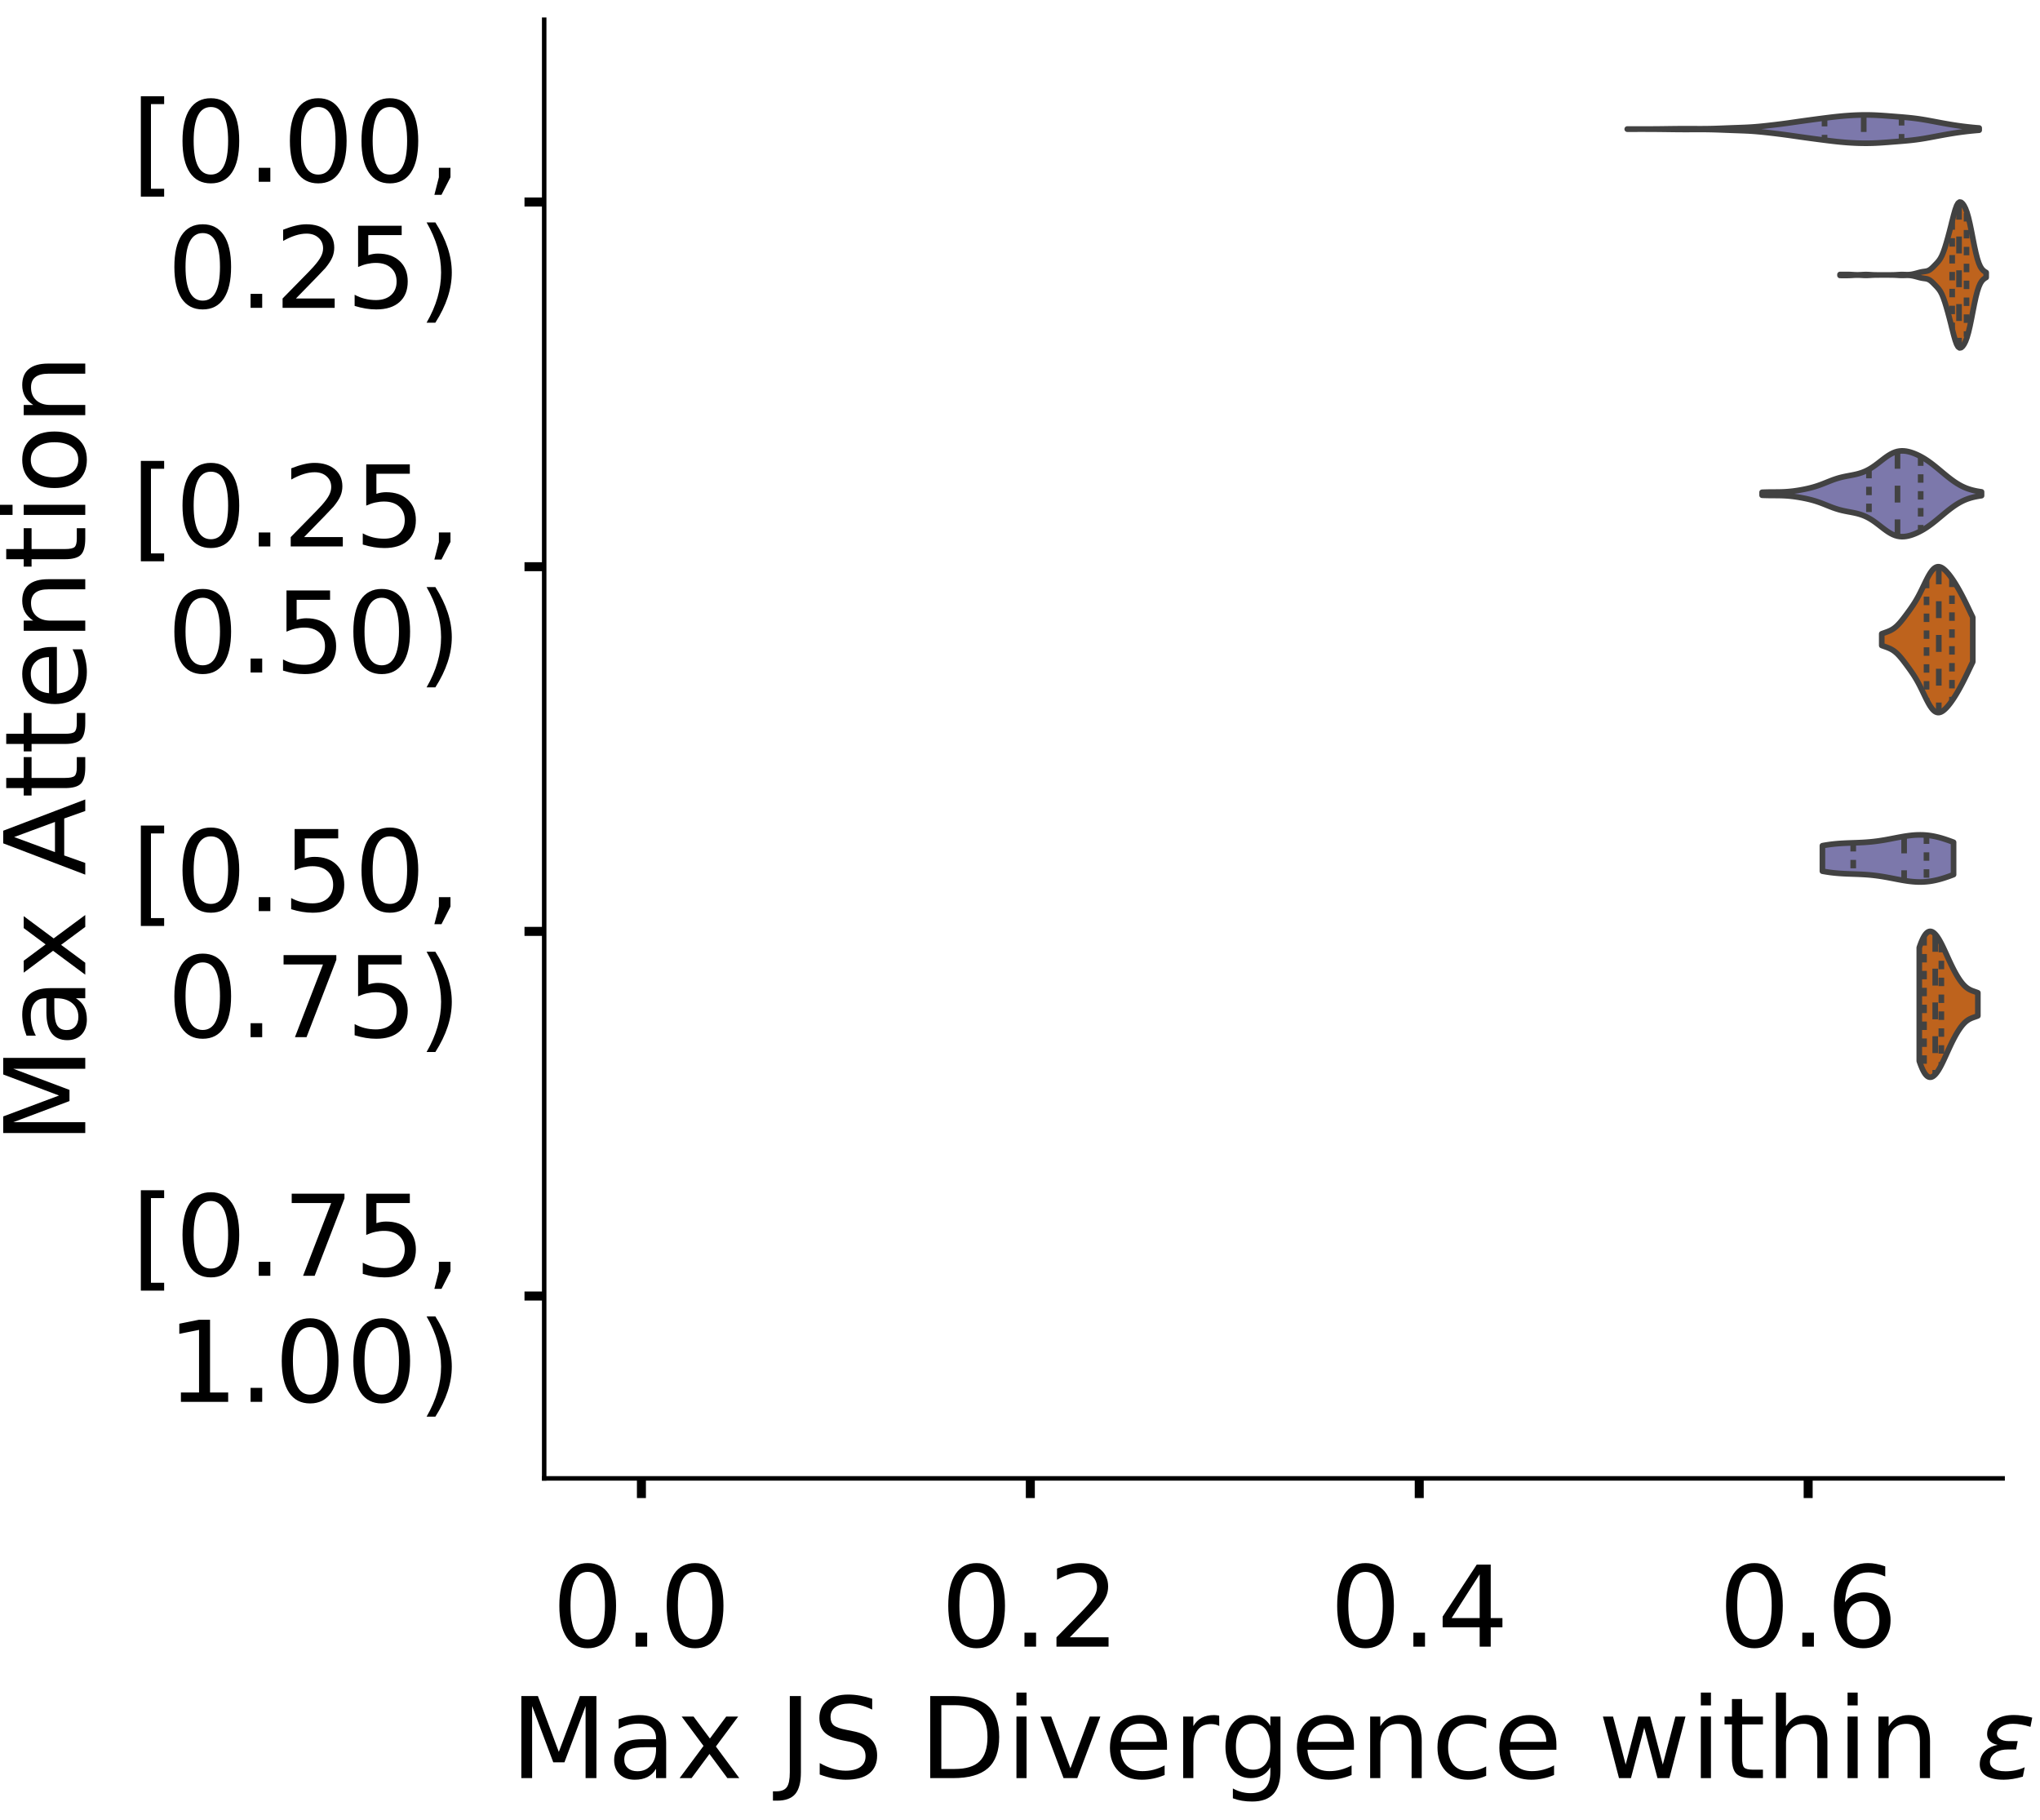 <?xml version="1.0" encoding="utf-8" standalone="no"?>
<!DOCTYPE svg PUBLIC "-//W3C//DTD SVG 1.1//EN"
  "http://www.w3.org/Graphics/SVG/1.1/DTD/svg11.dtd">
<!-- Created with matplotlib (https://matplotlib.org/) -->
<svg height="323.353pt" version="1.1" viewBox="0 0 362.497 323.353" width="362.497pt" xmlns="http://www.w3.org/2000/svg" xmlns:xlink="http://www.w3.org/1999/xlink">
 <defs>
  <style type="text/css">
*{stroke-linecap:butt;stroke-linejoin:round;}
  </style>
 </defs>
 <g id="figure_1">
  <g id="patch_1">
   <path d="M 0 323.353 
L 362.497 323.353 
L 362.497 -0 
L 0 -0 
z
" style="fill:#ffffff;"/>
  </g>
  <g id="axes_1">
   <g id="patch_2">
    <path d="M -273.813 262.653 
L -14.66 262.653 
L -14.66 3.5 
L -273.813 3.5 
z
" style="fill:#ffffff;"/>
   </g>
   <g id="patch_3">
    <path clip-path="url(#p8c68d58190)" d="M -262.034 262.653 
L -256.144 262.653 
L -256.144 262.653 
L -262.034 262.653 
z
" style="fill:#7570b3;opacity:0.6;stroke:#000000;stroke-linejoin:miter;stroke-width:0.5;"/>
   </g>
   <g id="patch_4">
    <path clip-path="url(#p8c68d58190)" d="M -256.144 262.653 
L -250.254 262.653 
L -250.254 262.653 
L -256.144 262.653 
z
" style="fill:#7570b3;opacity:0.6;stroke:#000000;stroke-linejoin:miter;stroke-width:0.5;"/>
   </g>
   <g id="patch_5">
    <path clip-path="url(#p8c68d58190)" d="M -250.254 262.653 
L -244.364 262.653 
L -244.364 262.653 
L -250.254 262.653 
z
" style="fill:#7570b3;opacity:0.6;stroke:#000000;stroke-linejoin:miter;stroke-width:0.5;"/>
   </g>
   <g id="patch_6">
    <path clip-path="url(#p8c68d58190)" d="M -244.364 262.653 
L -238.474 262.653 
L -238.474 262.653 
L -244.364 262.653 
z
" style="fill:#7570b3;opacity:0.6;stroke:#000000;stroke-linejoin:miter;stroke-width:0.5;"/>
   </g>
   <g id="patch_7">
    <path clip-path="url(#p8c68d58190)" d="M -238.474 262.653 
L -232.584 262.653 
L -232.584 262.653 
L -238.474 262.653 
z
" style="fill:#7570b3;opacity:0.6;stroke:#000000;stroke-linejoin:miter;stroke-width:0.5;"/>
   </g>
   <g id="patch_8">
    <path clip-path="url(#p8c68d58190)" d="M -232.584 262.653 
L -226.695 262.653 
L -226.695 262.653 
L -232.584 262.653 
z
" style="fill:#7570b3;opacity:0.6;stroke:#000000;stroke-linejoin:miter;stroke-width:0.5;"/>
   </g>
   <g id="patch_9">
    <path clip-path="url(#p8c68d58190)" d="M -226.695 262.653 
L -220.805 262.653 
L -220.805 262.653 
L -226.695 262.653 
z
" style="fill:#7570b3;opacity:0.6;stroke:#000000;stroke-linejoin:miter;stroke-width:0.5;"/>
   </g>
   <g id="patch_10">
    <path clip-path="url(#p8c68d58190)" d="M -220.805 262.653 
L -214.915 262.653 
L -214.915 262.653 
L -220.805 262.653 
z
" style="fill:#7570b3;opacity:0.6;stroke:#000000;stroke-linejoin:miter;stroke-width:0.5;"/>
   </g>
   <g id="patch_11">
    <path clip-path="url(#p8c68d58190)" d="M -214.915 262.653 
L -209.025 262.653 
L -209.025 262.653 
L -214.915 262.653 
z
" style="fill:#7570b3;opacity:0.6;stroke:#000000;stroke-linejoin:miter;stroke-width:0.5;"/>
   </g>
   <g id="patch_12">
    <path clip-path="url(#p8c68d58190)" d="M -209.025 262.653 
L -203.135 262.653 
L -203.135 262.653 
L -209.025 262.653 
z
" style="fill:#7570b3;opacity:0.6;stroke:#000000;stroke-linejoin:miter;stroke-width:0.5;"/>
   </g>
   <g id="patch_13">
    <path clip-path="url(#p8c68d58190)" d="M -203.135 262.653 
L -197.245 262.653 
L -197.245 262.653 
L -203.135 262.653 
z
" style="fill:#7570b3;opacity:0.6;stroke:#000000;stroke-linejoin:miter;stroke-width:0.5;"/>
   </g>
   <g id="patch_14">
    <path clip-path="url(#p8c68d58190)" d="M -197.245 262.653 
L -191.355 262.653 
L -191.355 262.653 
L -197.245 262.653 
z
" style="fill:#7570b3;opacity:0.6;stroke:#000000;stroke-linejoin:miter;stroke-width:0.5;"/>
   </g>
   <g id="patch_15">
    <path clip-path="url(#p8c68d58190)" d="M -191.355 262.653 
L -185.466 262.653 
L -185.466 262.653 
L -191.355 262.653 
z
" style="fill:#7570b3;opacity:0.6;stroke:#000000;stroke-linejoin:miter;stroke-width:0.5;"/>
   </g>
   <g id="patch_16">
    <path clip-path="url(#p8c68d58190)" d="M -185.466 262.653 
L -179.576 262.653 
L -179.576 262.653 
L -185.466 262.653 
z
" style="fill:#7570b3;opacity:0.6;stroke:#000000;stroke-linejoin:miter;stroke-width:0.5;"/>
   </g>
   <g id="patch_17">
    <path clip-path="url(#p8c68d58190)" d="M -179.576 262.653 
L -173.686 262.653 
L -173.686 262.653 
L -179.576 262.653 
z
" style="fill:#7570b3;opacity:0.6;stroke:#000000;stroke-linejoin:miter;stroke-width:0.5;"/>
   </g>
   <g id="patch_18">
    <path clip-path="url(#p8c68d58190)" d="M -173.686 262.653 
L -167.796 262.653 
L -167.796 262.653 
L -173.686 262.653 
z
" style="fill:#7570b3;opacity:0.6;stroke:#000000;stroke-linejoin:miter;stroke-width:0.5;"/>
   </g>
   <g id="patch_19">
    <path clip-path="url(#p8c68d58190)" d="M -167.796 262.653 
L -161.906 262.653 
L -161.906 262.653 
L -167.796 262.653 
z
" style="fill:#7570b3;opacity:0.6;stroke:#000000;stroke-linejoin:miter;stroke-width:0.5;"/>
   </g>
   <g id="patch_20">
    <path clip-path="url(#p8c68d58190)" d="M -161.906 262.653 
L -156.016 262.653 
L -156.016 262.653 
L -161.906 262.653 
z
" style="fill:#7570b3;opacity:0.6;stroke:#000000;stroke-linejoin:miter;stroke-width:0.5;"/>
   </g>
   <g id="patch_21">
    <path clip-path="url(#p8c68d58190)" d="M -156.016 262.653 
L -150.127 262.653 
L -150.127 262.653 
L -156.016 262.653 
z
" style="fill:#7570b3;opacity:0.6;stroke:#000000;stroke-linejoin:miter;stroke-width:0.5;"/>
   </g>
   <g id="patch_22">
    <path clip-path="url(#p8c68d58190)" d="M -150.127 262.653 
L -144.237 262.653 
L -144.237 262.653 
L -150.127 262.653 
z
" style="fill:#7570b3;opacity:0.6;stroke:#000000;stroke-linejoin:miter;stroke-width:0.5;"/>
   </g>
   <g id="patch_23">
    <path clip-path="url(#p8c68d58190)" d="M -144.237 262.653 
L -138.347 262.653 
L -138.347 262.653 
L -144.237 262.653 
z
" style="fill:#7570b3;opacity:0.6;stroke:#000000;stroke-linejoin:miter;stroke-width:0.5;"/>
   </g>
   <g id="patch_24">
    <path clip-path="url(#p8c68d58190)" d="M -138.347 262.653 
L -132.457 262.653 
L -132.457 262.653 
L -138.347 262.653 
z
" style="fill:#7570b3;opacity:0.6;stroke:#000000;stroke-linejoin:miter;stroke-width:0.5;"/>
   </g>
   <g id="patch_25">
    <path clip-path="url(#p8c68d58190)" d="M -132.457 262.653 
L -126.567 262.653 
L -126.567 262.653 
L -132.457 262.653 
z
" style="fill:#7570b3;opacity:0.6;stroke:#000000;stroke-linejoin:miter;stroke-width:0.5;"/>
   </g>
   <g id="patch_26">
    <path clip-path="url(#p8c68d58190)" d="M -126.567 262.653 
L -120.677 262.653 
L -120.677 262.653 
L -126.567 262.653 
z
" style="fill:#7570b3;opacity:0.6;stroke:#000000;stroke-linejoin:miter;stroke-width:0.5;"/>
   </g>
   <g id="patch_27">
    <path clip-path="url(#p8c68d58190)" d="M -120.677 262.653 
L -114.787 262.653 
L -114.787 262.653 
L -120.677 262.653 
z
" style="fill:#7570b3;opacity:0.6;stroke:#000000;stroke-linejoin:miter;stroke-width:0.5;"/>
   </g>
   <g id="patch_28">
    <path clip-path="url(#p8c68d58190)" d="M -114.787 262.653 
L -108.898 262.653 
L -108.898 262.653 
L -114.787 262.653 
z
" style="fill:#7570b3;opacity:0.6;stroke:#000000;stroke-linejoin:miter;stroke-width:0.5;"/>
   </g>
   <g id="patch_29">
    <path clip-path="url(#p8c68d58190)" d="M -108.898 262.653 
L -103.008 262.653 
L -103.008 262.653 
L -108.898 262.653 
z
" style="fill:#7570b3;opacity:0.6;stroke:#000000;stroke-linejoin:miter;stroke-width:0.5;"/>
   </g>
   <g id="patch_30">
    <path clip-path="url(#p8c68d58190)" d="M -103.008 262.653 
L -97.118 262.653 
L -97.118 262.653 
L -103.008 262.653 
z
" style="fill:#7570b3;opacity:0.6;stroke:#000000;stroke-linejoin:miter;stroke-width:0.5;"/>
   </g>
   <g id="patch_31">
    <path clip-path="url(#p8c68d58190)" d="M -97.118 262.653 
L -91.228 262.653 
L -91.228 262.356 
L -97.118 262.356 
z
" style="fill:#7570b3;opacity:0.6;stroke:#000000;stroke-linejoin:miter;stroke-width:0.5;"/>
   </g>
   <g id="patch_32">
    <path clip-path="url(#p8c68d58190)" d="M -91.228 262.653 
L -85.338 262.653 
L -85.338 262.653 
L -91.228 262.653 
z
" style="fill:#7570b3;opacity:0.6;stroke:#000000;stroke-linejoin:miter;stroke-width:0.5;"/>
   </g>
   <g id="patch_33">
    <path clip-path="url(#p8c68d58190)" d="M -85.338 262.653 
L -79.448 262.653 
L -79.448 260.868 
L -85.338 260.868 
z
" style="fill:#7570b3;opacity:0.6;stroke:#000000;stroke-linejoin:miter;stroke-width:0.5;"/>
   </g>
   <g id="patch_34">
    <path clip-path="url(#p8c68d58190)" d="M -79.448 262.653 
L -73.558 262.653 
L -73.558 261.165 
L -79.448 261.165 
z
" style="fill:#7570b3;opacity:0.6;stroke:#000000;stroke-linejoin:miter;stroke-width:0.5;"/>
   </g>
   <g id="patch_35">
    <path clip-path="url(#p8c68d58190)" d="M -73.558 262.653 
L -67.669 262.653 
L -67.669 254.619 
L -73.558 254.619 
z
" style="fill:#7570b3;opacity:0.6;stroke:#000000;stroke-linejoin:miter;stroke-width:0.5;"/>
   </g>
   <g id="patch_36">
    <path clip-path="url(#p8c68d58190)" d="M -67.669 262.653 
L -61.779 262.653 
L -61.779 239.442 
L -67.669 239.442 
z
" style="fill:#7570b3;opacity:0.6;stroke:#000000;stroke-linejoin:miter;stroke-width:0.5;"/>
   </g>
   <g id="patch_37">
    <path clip-path="url(#p8c68d58190)" d="M -61.779 262.653 
L -55.889 262.653 
L -55.889 215.934 
L -61.779 215.934 
z
" style="fill:#7570b3;opacity:0.6;stroke:#000000;stroke-linejoin:miter;stroke-width:0.5;"/>
   </g>
   <g id="patch_38">
    <path clip-path="url(#p8c68d58190)" d="M -55.889 262.653 
L -49.999 262.653 
L -49.999 191.83 
L -55.889 191.83 
z
" style="fill:#7570b3;opacity:0.6;stroke:#000000;stroke-linejoin:miter;stroke-width:0.5;"/>
   </g>
   <g id="patch_39">
    <path clip-path="url(#p8c68d58190)" d="M -49.999 262.653 
L -44.109 262.653 
L -44.109 184.093 
L -49.999 184.093 
z
" style="fill:#7570b3;opacity:0.6;stroke:#000000;stroke-linejoin:miter;stroke-width:0.5;"/>
   </g>
   <g id="patch_40">
    <path clip-path="url(#p8c68d58190)" d="M -44.109 262.653 
L -38.219 262.653 
L -38.219 193.615 
L -44.109 193.615 
z
" style="fill:#7570b3;opacity:0.6;stroke:#000000;stroke-linejoin:miter;stroke-width:0.5;"/>
   </g>
   <g id="patch_41">
    <path clip-path="url(#p8c68d58190)" d="M -38.219 262.653 
L -32.33 262.653 
L -32.33 237.062 
L -38.219 237.062 
z
" style="fill:#7570b3;opacity:0.6;stroke:#000000;stroke-linejoin:miter;stroke-width:0.5;"/>
   </g>
   <g id="patch_42">
    <path clip-path="url(#p8c68d58190)" d="M -32.33 262.653 
L -26.44 262.653 
L -26.44 259.975 
L -32.33 259.975 
z
" style="fill:#7570b3;opacity:0.6;stroke:#000000;stroke-linejoin:miter;stroke-width:0.5;"/>
   </g>
   <g id="patch_43">
    <path clip-path="url(#p8c68d58190)" d="M -262.034 262.653 
L -256.144 262.653 
L -256.144 262.653 
L -262.034 262.653 
z
" style="fill:#d95f02;opacity:0.6;stroke:#000000;stroke-linejoin:miter;stroke-width:0.5;"/>
   </g>
   <g id="patch_44">
    <path clip-path="url(#p8c68d58190)" d="M -256.144 262.653 
L -250.254 262.653 
L -250.254 262.653 
L -256.144 262.653 
z
" style="fill:#d95f02;opacity:0.6;stroke:#000000;stroke-linejoin:miter;stroke-width:0.5;"/>
   </g>
   <g id="patch_45">
    <path clip-path="url(#p8c68d58190)" d="M -250.254 262.653 
L -244.364 262.653 
L -244.364 262.653 
L -250.254 262.653 
z
" style="fill:#d95f02;opacity:0.6;stroke:#000000;stroke-linejoin:miter;stroke-width:0.5;"/>
   </g>
   <g id="patch_46">
    <path clip-path="url(#p8c68d58190)" d="M -244.364 262.653 
L -238.474 262.653 
L -238.474 262.653 
L -244.364 262.653 
z
" style="fill:#d95f02;opacity:0.6;stroke:#000000;stroke-linejoin:miter;stroke-width:0.5;"/>
   </g>
   <g id="patch_47">
    <path clip-path="url(#p8c68d58190)" d="M -238.474 262.653 
L -232.584 262.653 
L -232.584 262.653 
L -238.474 262.653 
z
" style="fill:#d95f02;opacity:0.6;stroke:#000000;stroke-linejoin:miter;stroke-width:0.5;"/>
   </g>
   <g id="patch_48">
    <path clip-path="url(#p8c68d58190)" d="M -232.584 262.653 
L -226.695 262.653 
L -226.695 262.653 
L -232.584 262.653 
z
" style="fill:#d95f02;opacity:0.6;stroke:#000000;stroke-linejoin:miter;stroke-width:0.5;"/>
   </g>
   <g id="patch_49">
    <path clip-path="url(#p8c68d58190)" d="M -226.695 262.653 
L -220.805 262.653 
L -220.805 262.653 
L -226.695 262.653 
z
" style="fill:#d95f02;opacity:0.6;stroke:#000000;stroke-linejoin:miter;stroke-width:0.5;"/>
   </g>
   <g id="patch_50">
    <path clip-path="url(#p8c68d58190)" d="M -220.805 262.653 
L -214.915 262.653 
L -214.915 262.653 
L -220.805 262.653 
z
" style="fill:#d95f02;opacity:0.6;stroke:#000000;stroke-linejoin:miter;stroke-width:0.5;"/>
   </g>
   <g id="patch_51">
    <path clip-path="url(#p8c68d58190)" d="M -214.915 262.653 
L -209.025 262.653 
L -209.025 262.653 
L -214.915 262.653 
z
" style="fill:#d95f02;opacity:0.6;stroke:#000000;stroke-linejoin:miter;stroke-width:0.5;"/>
   </g>
   <g id="patch_52">
    <path clip-path="url(#p8c68d58190)" d="M -209.025 262.653 
L -203.135 262.653 
L -203.135 262.653 
L -209.025 262.653 
z
" style="fill:#d95f02;opacity:0.6;stroke:#000000;stroke-linejoin:miter;stroke-width:0.5;"/>
   </g>
   <g id="patch_53">
    <path clip-path="url(#p8c68d58190)" d="M -203.135 262.653 
L -197.245 262.653 
L -197.245 262.653 
L -203.135 262.653 
z
" style="fill:#d95f02;opacity:0.6;stroke:#000000;stroke-linejoin:miter;stroke-width:0.5;"/>
   </g>
   <g id="patch_54">
    <path clip-path="url(#p8c68d58190)" d="M -197.245 262.653 
L -191.355 262.653 
L -191.355 262.653 
L -197.245 262.653 
z
" style="fill:#d95f02;opacity:0.6;stroke:#000000;stroke-linejoin:miter;stroke-width:0.5;"/>
   </g>
   <g id="patch_55">
    <path clip-path="url(#p8c68d58190)" d="M -191.355 262.653 
L -185.466 262.653 
L -185.466 262.653 
L -191.355 262.653 
z
" style="fill:#d95f02;opacity:0.6;stroke:#000000;stroke-linejoin:miter;stroke-width:0.5;"/>
   </g>
   <g id="patch_56">
    <path clip-path="url(#p8c68d58190)" d="M -185.466 262.653 
L -179.576 262.653 
L -179.576 262.653 
L -185.466 262.653 
z
" style="fill:#d95f02;opacity:0.6;stroke:#000000;stroke-linejoin:miter;stroke-width:0.5;"/>
   </g>
   <g id="patch_57">
    <path clip-path="url(#p8c68d58190)" d="M -179.576 262.653 
L -173.686 262.653 
L -173.686 262.653 
L -179.576 262.653 
z
" style="fill:#d95f02;opacity:0.6;stroke:#000000;stroke-linejoin:miter;stroke-width:0.5;"/>
   </g>
   <g id="patch_58">
    <path clip-path="url(#p8c68d58190)" d="M -173.686 262.653 
L -167.796 262.653 
L -167.796 262.653 
L -173.686 262.653 
z
" style="fill:#d95f02;opacity:0.6;stroke:#000000;stroke-linejoin:miter;stroke-width:0.5;"/>
   </g>
   <g id="patch_59">
    <path clip-path="url(#p8c68d58190)" d="M -167.796 262.653 
L -161.906 262.653 
L -161.906 262.653 
L -167.796 262.653 
z
" style="fill:#d95f02;opacity:0.6;stroke:#000000;stroke-linejoin:miter;stroke-width:0.5;"/>
   </g>
   <g id="patch_60">
    <path clip-path="url(#p8c68d58190)" d="M -161.906 262.653 
L -156.016 262.653 
L -156.016 262.653 
L -161.906 262.653 
z
" style="fill:#d95f02;opacity:0.6;stroke:#000000;stroke-linejoin:miter;stroke-width:0.5;"/>
   </g>
   <g id="patch_61">
    <path clip-path="url(#p8c68d58190)" d="M -156.016 262.653 
L -150.127 262.653 
L -150.127 262.653 
L -156.016 262.653 
z
" style="fill:#d95f02;opacity:0.6;stroke:#000000;stroke-linejoin:miter;stroke-width:0.5;"/>
   </g>
   <g id="patch_62">
    <path clip-path="url(#p8c68d58190)" d="M -150.127 262.653 
L -144.237 262.653 
L -144.237 262.653 
L -150.127 262.653 
z
" style="fill:#d95f02;opacity:0.6;stroke:#000000;stroke-linejoin:miter;stroke-width:0.5;"/>
   </g>
   <g id="patch_63">
    <path clip-path="url(#p8c68d58190)" d="M -144.237 262.653 
L -138.347 262.653 
L -138.347 262.653 
L -144.237 262.653 
z
" style="fill:#d95f02;opacity:0.6;stroke:#000000;stroke-linejoin:miter;stroke-width:0.5;"/>
   </g>
   <g id="patch_64">
    <path clip-path="url(#p8c68d58190)" d="M -138.347 262.653 
L -132.457 262.653 
L -132.457 262.653 
L -138.347 262.653 
z
" style="fill:#d95f02;opacity:0.6;stroke:#000000;stroke-linejoin:miter;stroke-width:0.5;"/>
   </g>
   <g id="patch_65">
    <path clip-path="url(#p8c68d58190)" d="M -132.457 262.653 
L -126.567 262.653 
L -126.567 262.653 
L -132.457 262.653 
z
" style="fill:#d95f02;opacity:0.6;stroke:#000000;stroke-linejoin:miter;stroke-width:0.5;"/>
   </g>
   <g id="patch_66">
    <path clip-path="url(#p8c68d58190)" d="M -126.567 262.653 
L -120.677 262.653 
L -120.677 262.653 
L -126.567 262.653 
z
" style="fill:#d95f02;opacity:0.6;stroke:#000000;stroke-linejoin:miter;stroke-width:0.5;"/>
   </g>
   <g id="patch_67">
    <path clip-path="url(#p8c68d58190)" d="M -120.677 262.653 
L -114.787 262.653 
L -114.787 262.653 
L -120.677 262.653 
z
" style="fill:#d95f02;opacity:0.6;stroke:#000000;stroke-linejoin:miter;stroke-width:0.5;"/>
   </g>
   <g id="patch_68">
    <path clip-path="url(#p8c68d58190)" d="M -114.787 262.653 
L -108.898 262.653 
L -108.898 262.653 
L -114.787 262.653 
z
" style="fill:#d95f02;opacity:0.6;stroke:#000000;stroke-linejoin:miter;stroke-width:0.5;"/>
   </g>
   <g id="patch_69">
    <path clip-path="url(#p8c68d58190)" d="M -108.898 262.653 
L -103.008 262.653 
L -103.008 262.653 
L -108.898 262.653 
z
" style="fill:#d95f02;opacity:0.6;stroke:#000000;stroke-linejoin:miter;stroke-width:0.5;"/>
   </g>
   <g id="patch_70">
    <path clip-path="url(#p8c68d58190)" d="M -103.008 262.653 
L -97.118 262.653 
L -97.118 262.653 
L -103.008 262.653 
z
" style="fill:#d95f02;opacity:0.6;stroke:#000000;stroke-linejoin:miter;stroke-width:0.5;"/>
   </g>
   <g id="patch_71">
    <path clip-path="url(#p8c68d58190)" d="M -97.118 262.653 
L -91.228 262.653 
L -91.228 262.653 
L -97.118 262.653 
z
" style="fill:#d95f02;opacity:0.6;stroke:#000000;stroke-linejoin:miter;stroke-width:0.5;"/>
   </g>
   <g id="patch_72">
    <path clip-path="url(#p8c68d58190)" d="M -91.228 262.653 
L -85.338 262.653 
L -85.338 262.653 
L -91.228 262.653 
z
" style="fill:#d95f02;opacity:0.6;stroke:#000000;stroke-linejoin:miter;stroke-width:0.5;"/>
   </g>
   <g id="patch_73">
    <path clip-path="url(#p8c68d58190)" d="M -85.338 262.653 
L -79.448 262.653 
L -79.448 262.653 
L -85.338 262.653 
z
" style="fill:#d95f02;opacity:0.6;stroke:#000000;stroke-linejoin:miter;stroke-width:0.5;"/>
   </g>
   <g id="patch_74">
    <path clip-path="url(#p8c68d58190)" d="M -79.448 262.653 
L -73.558 262.653 
L -73.558 262.653 
L -79.448 262.653 
z
" style="fill:#d95f02;opacity:0.6;stroke:#000000;stroke-linejoin:miter;stroke-width:0.5;"/>
   </g>
   <g id="patch_75">
    <path clip-path="url(#p8c68d58190)" d="M -73.558 262.653 
L -67.669 262.653 
L -67.669 262.653 
L -73.558 262.653 
z
" style="fill:#d95f02;opacity:0.6;stroke:#000000;stroke-linejoin:miter;stroke-width:0.5;"/>
   </g>
   <g id="patch_76">
    <path clip-path="url(#p8c68d58190)" d="M -67.669 262.653 
L -61.779 262.653 
L -61.779 262.653 
L -67.669 262.653 
z
" style="fill:#d95f02;opacity:0.6;stroke:#000000;stroke-linejoin:miter;stroke-width:0.5;"/>
   </g>
   <g id="patch_77">
    <path clip-path="url(#p8c68d58190)" d="M -61.779 262.653 
L -55.889 262.653 
L -55.889 262.653 
L -61.779 262.653 
z
" style="fill:#d95f02;opacity:0.6;stroke:#000000;stroke-linejoin:miter;stroke-width:0.5;"/>
   </g>
   <g id="patch_78">
    <path clip-path="url(#p8c68d58190)" d="M -55.889 262.653 
L -49.999 262.653 
L -49.999 260.73 
L -55.889 260.73 
z
" style="fill:#d95f02;opacity:0.6;stroke:#000000;stroke-linejoin:miter;stroke-width:0.5;"/>
   </g>
   <g id="patch_79">
    <path clip-path="url(#p8c68d58190)" d="M -49.999 262.653 
L -44.109 262.653 
L -44.109 261.371 
L -49.999 261.371 
z
" style="fill:#d95f02;opacity:0.6;stroke:#000000;stroke-linejoin:miter;stroke-width:0.5;"/>
   </g>
   <g id="patch_80">
    <path clip-path="url(#p8c68d58190)" d="M -44.109 262.653 
L -38.219 262.653 
L -38.219 233.805 
L -44.109 233.805 
z
" style="fill:#d95f02;opacity:0.6;stroke:#000000;stroke-linejoin:miter;stroke-width:0.5;"/>
   </g>
   <g id="patch_81">
    <path clip-path="url(#p8c68d58190)" d="M -38.219 262.653 
L -32.33 262.653 
L -32.33 15.841 
L -38.219 15.841 
z
" style="fill:#d95f02;opacity:0.6;stroke:#000000;stroke-linejoin:miter;stroke-width:0.5;"/>
   </g>
   <g id="patch_82">
    <path clip-path="url(#p8c68d58190)" d="M -32.33 262.653 
L -26.44 262.653 
L -26.44 213.291 
L -32.33 213.291 
z
" style="fill:#d95f02;opacity:0.6;stroke:#000000;stroke-linejoin:miter;stroke-width:0.5;"/>
   </g>
   <g id="matplotlib.axis_1">
    <g id="xtick_1">
     <g id="line2d_1">
      <defs>
       <path d="M 0 0 
L 0 3.5 
" id="mce66f1b355" style="stroke:#000000;stroke-width:1.6;"/>
      </defs>
      <g/>
     </g>
     <g id="text_1">
      <!-- 0.0 -->
      <defs>
       <path d="M 31.781 66.406 
Q 24.172 66.406 20.328 58.906 
Q 16.5 51.422 16.5 36.375 
Q 16.5 21.391 20.328 13.891 
Q 24.172 6.391 31.781 6.391 
Q 39.453 6.391 43.281 13.891 
Q 47.125 21.391 47.125 36.375 
Q 47.125 51.422 43.281 58.906 
Q 39.453 66.406 31.781 66.406 
z
M 31.781 74.219 
Q 44.047 74.219 50.516 64.516 
Q 56.984 54.828 56.984 36.375 
Q 56.984 17.969 50.516 8.266 
Q 44.047 -1.422 31.781 -1.422 
Q 19.531 -1.422 13.062 8.266 
Q 6.594 17.969 6.594 36.375 
Q 6.594 54.828 13.062 64.516 
Q 19.531 74.219 31.781 74.219 
z
" id="DejaVuSans-48"/>
       <path d="M 10.688 12.406 
L 21 12.406 
L 21 0 
L 10.688 0 
z
" id="DejaVuSans-46"/>
      </defs>
      <g transform="translate(-277.937 292.55)scale(0.2 -0.2)">
       <use xlink:href="#DejaVuSans-48"/>
       <use x="63.623" xlink:href="#DejaVuSans-46"/>
       <use x="95.41" xlink:href="#DejaVuSans-48"/>
      </g>
     </g>
    </g>
    <g id="xtick_2">
     <g id="line2d_2">
      <g/>
     </g>
     <g id="text_2">
      <!-- 0.2 -->
      <defs>
       <path d="M 19.188 8.297 
L 53.609 8.297 
L 53.609 0 
L 7.328 0 
L 7.328 8.297 
Q 12.938 14.109 22.625 23.891 
Q 32.328 33.688 34.812 36.531 
Q 39.547 41.844 41.422 45.531 
Q 43.312 49.219 43.312 52.781 
Q 43.312 58.594 39.234 62.25 
Q 35.156 65.922 28.609 65.922 
Q 23.969 65.922 18.812 64.312 
Q 13.672 62.703 7.812 59.422 
L 7.812 69.391 
Q 13.766 71.781 18.938 73 
Q 24.125 74.219 28.422 74.219 
Q 39.75 74.219 46.484 68.547 
Q 53.219 62.891 53.219 53.422 
Q 53.219 48.922 51.531 44.891 
Q 49.859 40.875 45.406 35.406 
Q 44.188 33.984 37.641 27.219 
Q 31.109 20.453 19.188 8.297 
z
" id="DejaVuSans-50"/>
      </defs>
      <g transform="translate(-210.624 292.55)scale(0.2 -0.2)">
       <use xlink:href="#DejaVuSans-48"/>
       <use x="63.623" xlink:href="#DejaVuSans-46"/>
       <use x="95.41" xlink:href="#DejaVuSans-50"/>
      </g>
     </g>
    </g>
    <g id="xtick_3">
     <g id="line2d_3">
      <g/>
     </g>
     <g id="text_3">
      <!-- 0.4 -->
      <defs>
       <path d="M 37.797 64.312 
L 12.891 25.391 
L 37.797 25.391 
z
M 35.203 72.906 
L 47.609 72.906 
L 47.609 25.391 
L 58.016 25.391 
L 58.016 17.188 
L 47.609 17.188 
L 47.609 0 
L 37.797 0 
L 37.797 17.188 
L 4.891 17.188 
L 4.891 26.703 
z
" id="DejaVuSans-52"/>
      </defs>
      <g transform="translate(-143.312 292.55)scale(0.2 -0.2)">
       <use xlink:href="#DejaVuSans-48"/>
       <use x="63.623" xlink:href="#DejaVuSans-46"/>
       <use x="95.41" xlink:href="#DejaVuSans-52"/>
      </g>
     </g>
    </g>
    <g id="xtick_4">
     <g id="line2d_4">
      <g/>
     </g>
     <g id="text_4">
      <!-- 0.6 -->
      <defs>
       <path d="M 33.016 40.375 
Q 26.375 40.375 22.484 35.828 
Q 18.609 31.297 18.609 23.391 
Q 18.609 15.531 22.484 10.953 
Q 26.375 6.391 33.016 6.391 
Q 39.656 6.391 43.531 10.953 
Q 47.406 15.531 47.406 23.391 
Q 47.406 31.297 43.531 35.828 
Q 39.656 40.375 33.016 40.375 
z
M 52.594 71.297 
L 52.594 62.312 
Q 48.875 64.062 45.094 64.984 
Q 41.312 65.922 37.594 65.922 
Q 27.828 65.922 22.672 59.328 
Q 17.531 52.734 16.797 39.406 
Q 19.672 43.656 24.016 45.922 
Q 28.375 48.188 33.594 48.188 
Q 44.578 48.188 50.953 41.516 
Q 57.328 34.859 57.328 23.391 
Q 57.328 12.156 50.688 5.359 
Q 44.047 -1.422 33.016 -1.422 
Q 20.359 -1.422 13.672 8.266 
Q 6.984 17.969 6.984 36.375 
Q 6.984 53.656 15.188 63.938 
Q 23.391 74.219 37.203 74.219 
Q 40.922 74.219 44.703 73.484 
Q 48.484 72.75 52.594 71.297 
z
" id="DejaVuSans-54"/>
      </defs>
      <g transform="translate(-75.999 292.55)scale(0.2 -0.2)">
       <use xlink:href="#DejaVuSans-48"/>
       <use x="63.623" xlink:href="#DejaVuSans-46"/>
       <use x="95.41" xlink:href="#DejaVuSans-54"/>
      </g>
     </g>
    </g>
    <g id="text_5">
     <!--   -->
     <defs>
      <path id="DejaVuSans-32"/>
     </defs>
     <g transform="translate(-147.415 315.906)scale(0.2 -0.2)">
      <use xlink:href="#DejaVuSans-32"/>
     </g>
    </g>
   </g>
   <g id="matplotlib.axis_2">
    <g id="ytick_1">
     <g id="line2d_5">
      <defs>
       <path d="M 0 0 
L -3.5 0 
" id="mb5b4839ce6" style="stroke:#000000;stroke-width:1.6;"/>
      </defs>
      <g/>
     </g>
     <g id="text_6">
      <!-- 0.0 -->
      <g transform="translate(-320.32 270.252)scale(0.2 -0.2)">
       <use xlink:href="#DejaVuSans-48"/>
       <use x="63.623" xlink:href="#DejaVuSans-46"/>
       <use x="95.41" xlink:href="#DejaVuSans-48"/>
      </g>
     </g>
    </g>
    <g id="ytick_2">
     <g id="line2d_6">
      <g/>
     </g>
     <g id="text_7">
      <!-- 0.2 -->
      <g transform="translate(-320.32 204.606)scale(0.2 -0.2)">
       <use xlink:href="#DejaVuSans-48"/>
       <use x="63.623" xlink:href="#DejaVuSans-46"/>
       <use x="95.41" xlink:href="#DejaVuSans-50"/>
      </g>
     </g>
    </g>
    <g id="ytick_3">
     <g id="line2d_7">
      <g/>
     </g>
     <g id="text_8">
      <!-- 0.4 -->
      <g transform="translate(-320.32 138.96)scale(0.2 -0.2)">
       <use xlink:href="#DejaVuSans-48"/>
       <use x="63.623" xlink:href="#DejaVuSans-46"/>
       <use x="95.41" xlink:href="#DejaVuSans-52"/>
      </g>
     </g>
    </g>
    <g id="ytick_4">
     <g id="line2d_8">
      <g/>
     </g>
     <g id="text_9">
      <!-- 0.6 -->
      <g transform="translate(-320.32 73.314)scale(0.2 -0.2)">
       <use xlink:href="#DejaVuSans-48"/>
       <use x="63.623" xlink:href="#DejaVuSans-46"/>
       <use x="95.41" xlink:href="#DejaVuSans-54"/>
      </g>
     </g>
    </g>
    <g id="text_10">
     <!--   -->
     <g transform="translate(-327.98 135.873)rotate(-90)scale(0.176 -0.176)">
      <use xlink:href="#DejaVuSans-32"/>
     </g>
    </g>
   </g>
   <g id="patch_83">
    <path style="fill:none;stroke:#000000;stroke-linecap:square;stroke-linejoin:miter;stroke-width:0.8;"/>
   </g>
   <g id="patch_84">
    <path style="fill:none;stroke:#000000;stroke-linecap:square;stroke-linejoin:miter;stroke-width:0.8;"/>
   </g>
  </g>
  <g id="axes_2">
   <g id="patch_85">
    <path d="M 96.7 262.653 
L 355.853 262.653 
L 355.853 3.5 
L 96.7 3.5 
z
" style="fill:#ffffff;"/>
   </g>
   <g id="PolyCollection_1">
    <defs>
     <path d="M 289.155 -300.405 
L 289.155 -300.429 
L 289.787 -300.429 
L 290.419 -300.428 
L 291.05 -300.427 
L 291.682 -300.426 
L 292.314 -300.426 
L 292.945 -300.428 
L 293.577 -300.43 
L 294.209 -300.434 
L 294.84 -300.44 
L 295.472 -300.447 
L 296.104 -300.456 
L 296.735 -300.464 
L 297.367 -300.472 
L 297.999 -300.479 
L 298.63 -300.483 
L 299.262 -300.485 
L 299.894 -300.485 
L 300.525 -300.484 
L 301.157 -300.481 
L 301.789 -300.479 
L 302.42 -300.479 
L 303.052 -300.483 
L 303.684 -300.491 
L 304.315 -300.504 
L 304.947 -300.522 
L 305.579 -300.544 
L 306.21 -300.569 
L 306.842 -300.594 
L 307.474 -300.619 
L 308.105 -300.642 
L 308.737 -300.664 
L 309.369 -300.686 
L 310 -300.711 
L 310.632 -300.741 
L 311.264 -300.778 
L 311.895 -300.823 
L 312.527 -300.877 
L 313.159 -300.938 
L 313.79 -301.005 
L 314.422 -301.076 
L 315.054 -301.149 
L 315.686 -301.225 
L 316.317 -301.303 
L 316.949 -301.385 
L 317.581 -301.47 
L 318.212 -301.559 
L 318.844 -301.649 
L 319.476 -301.74 
L 320.107 -301.83 
L 320.739 -301.918 
L 321.371 -302.005 
L 322.002 -302.09 
L 322.634 -302.174 
L 323.266 -302.258 
L 323.897 -302.34 
L 324.529 -302.42 
L 325.161 -302.498 
L 325.792 -302.573 
L 326.424 -302.642 
L 327.056 -302.706 
L 327.687 -302.763 
L 328.319 -302.812 
L 328.951 -302.854 
L 329.582 -302.887 
L 330.214 -302.912 
L 330.846 -302.928 
L 331.477 -302.934 
L 332.109 -302.929 
L 332.741 -302.914 
L 333.372 -302.889 
L 334.004 -302.855 
L 334.636 -302.814 
L 335.267 -302.768 
L 335.899 -302.719 
L 336.531 -302.67 
L 337.162 -302.62 
L 337.794 -302.57 
L 338.426 -302.517 
L 339.057 -302.459 
L 339.689 -302.394 
L 340.321 -302.319 
L 340.952 -302.234 
L 341.584 -302.138 
L 342.216 -302.032 
L 342.847 -301.919 
L 343.479 -301.802 
L 344.111 -301.682 
L 344.742 -301.564 
L 345.374 -301.447 
L 346.006 -301.335 
L 346.637 -301.228 
L 347.269 -301.127 
L 347.901 -301.033 
L 348.532 -300.945 
L 349.164 -300.865 
L 349.796 -300.792 
L 350.427 -300.725 
L 351.059 -300.666 
L 351.691 -300.614 
L 351.691 -300.22 
L 351.691 -300.22 
L 351.059 -300.167 
L 350.427 -300.108 
L 349.796 -300.042 
L 349.164 -299.969 
L 348.532 -299.888 
L 347.901 -299.801 
L 347.269 -299.706 
L 346.637 -299.605 
L 346.006 -299.499 
L 345.374 -299.386 
L 344.742 -299.27 
L 344.111 -299.151 
L 343.479 -299.032 
L 342.847 -298.914 
L 342.216 -298.801 
L 341.584 -298.696 
L 340.952 -298.6 
L 340.321 -298.514 
L 339.689 -298.44 
L 339.057 -298.375 
L 338.426 -298.317 
L 337.794 -298.264 
L 337.162 -298.214 
L 336.531 -298.164 
L 335.899 -298.114 
L 335.267 -298.066 
L 334.636 -298.02 
L 334.004 -297.979 
L 333.372 -297.944 
L 332.741 -297.919 
L 332.109 -297.904 
L 331.477 -297.9 
L 330.846 -297.906 
L 330.214 -297.921 
L 329.582 -297.946 
L 328.951 -297.98 
L 328.319 -298.021 
L 327.687 -298.071 
L 327.056 -298.128 
L 326.424 -298.191 
L 325.792 -298.261 
L 325.161 -298.335 
L 324.529 -298.413 
L 323.897 -298.494 
L 323.266 -298.576 
L 322.634 -298.659 
L 322.002 -298.743 
L 321.371 -298.829 
L 320.739 -298.916 
L 320.107 -299.004 
L 319.476 -299.094 
L 318.844 -299.185 
L 318.212 -299.275 
L 317.581 -299.363 
L 316.949 -299.448 
L 316.317 -299.53 
L 315.686 -299.609 
L 315.054 -299.685 
L 314.422 -299.758 
L 313.79 -299.829 
L 313.159 -299.895 
L 312.527 -299.956 
L 311.895 -300.01 
L 311.264 -300.056 
L 310.632 -300.093 
L 310 -300.123 
L 309.369 -300.147 
L 308.737 -300.17 
L 308.105 -300.192 
L 307.474 -300.215 
L 306.842 -300.24 
L 306.21 -300.265 
L 305.579 -300.289 
L 304.947 -300.311 
L 304.315 -300.329 
L 303.684 -300.342 
L 303.052 -300.351 
L 302.42 -300.354 
L 301.789 -300.354 
L 301.157 -300.353 
L 300.525 -300.35 
L 299.894 -300.348 
L 299.262 -300.348 
L 298.63 -300.35 
L 297.999 -300.355 
L 297.367 -300.362 
L 296.735 -300.37 
L 296.104 -300.378 
L 295.472 -300.386 
L 294.84 -300.393 
L 294.209 -300.399 
L 293.577 -300.404 
L 292.945 -300.406 
L 292.314 -300.407 
L 291.682 -300.407 
L 291.05 -300.407 
L 290.419 -300.406 
L 289.787 -300.405 
L 289.155 -300.405 
z
" id="ma5e6d566a2" style="stroke:#424242;"/>
    </defs>
    <g clip-path="url(#pc521ef3db8)">
     <use style="fill:#7c78ab;stroke:#424242;" x="0" xlink:href="#ma5e6d566a2" y="323.353"/>
    </g>
   </g>
   <g id="PolyCollection_2">
    <defs>
     <path d="M 326.959 -274.416 
L 326.959 -274.587 
L 327.222 -274.591 
L 327.484 -274.592 
L 327.746 -274.592 
L 328.009 -274.592 
L 328.271 -274.591 
L 328.533 -274.587 
L 328.796 -274.578 
L 329.058 -274.564 
L 329.321 -274.548 
L 329.583 -274.534 
L 329.845 -274.525 
L 330.108 -274.522 
L 330.37 -274.527 
L 330.632 -274.538 
L 330.895 -274.553 
L 331.157 -274.567 
L 331.42 -274.576 
L 331.682 -274.577 
L 331.944 -274.57 
L 332.207 -274.556 
L 332.469 -274.54 
L 332.731 -274.526 
L 332.994 -274.515 
L 333.256 -274.508 
L 333.519 -274.505 
L 333.781 -274.503 
L 334.043 -274.502 
L 334.306 -274.502 
L 334.568 -274.502 
L 334.83 -274.502 
L 335.093 -274.502 
L 335.355 -274.502 
L 335.618 -274.502 
L 335.88 -274.503 
L 336.142 -274.506 
L 336.405 -274.511 
L 336.667 -274.519 
L 336.929 -274.531 
L 337.192 -274.547 
L 337.454 -274.562 
L 337.717 -274.574 
L 337.979 -274.578 
L 338.241 -274.575 
L 338.504 -274.567 
L 338.766 -274.56 
L 339.028 -274.559 
L 339.291 -274.57 
L 339.553 -274.597 
L 339.816 -274.64 
L 340.078 -274.695 
L 340.34 -274.759 
L 340.603 -274.829 
L 340.865 -274.901 
L 341.127 -274.971 
L 341.39 -275.032 
L 341.652 -275.08 
L 341.915 -275.116 
L 342.177 -275.152 
L 342.439 -275.208 
L 342.702 -275.305 
L 342.964 -275.459 
L 343.226 -275.667 
L 343.489 -275.915 
L 343.751 -276.183 
L 344.014 -276.455 
L 344.276 -276.735 
L 344.538 -277.048 
L 344.801 -277.436 
L 345.063 -277.936 
L 345.325 -278.569 
L 345.588 -279.325 
L 345.85 -280.178 
L 346.113 -281.097 
L 346.375 -282.068 
L 346.637 -283.087 
L 346.9 -284.134 
L 347.162 -285.161 
L 347.424 -286.084 
L 347.687 -286.808 
L 347.949 -287.27 
L 348.212 -287.459 
L 348.474 -287.414 
L 348.736 -287.19 
L 348.999 -286.822 
L 349.261 -286.305 
L 349.523 -285.607 
L 349.786 -284.699 
L 350.048 -283.582 
L 350.311 -282.308 
L 350.573 -280.96 
L 350.835 -279.639 
L 351.098 -278.436 
L 351.36 -277.417 
L 351.622 -276.612 
L 351.885 -276.015 
L 352.147 -275.594 
L 352.41 -275.304 
L 352.672 -275.097 
L 352.934 -274.942 
L 352.934 -274.061 
L 352.934 -274.061 
L 352.672 -273.906 
L 352.41 -273.699 
L 352.147 -273.409 
L 351.885 -272.988 
L 351.622 -272.391 
L 351.36 -271.586 
L 351.098 -270.567 
L 350.835 -269.364 
L 350.573 -268.043 
L 350.311 -266.695 
L 350.048 -265.421 
L 349.786 -264.304 
L 349.523 -263.396 
L 349.261 -262.698 
L 348.999 -262.181 
L 348.736 -261.813 
L 348.474 -261.589 
L 348.212 -261.544 
L 347.949 -261.733 
L 347.687 -262.195 
L 347.424 -262.919 
L 347.162 -263.842 
L 346.9 -264.869 
L 346.637 -265.916 
L 346.375 -266.935 
L 346.113 -267.906 
L 345.85 -268.825 
L 345.588 -269.678 
L 345.325 -270.434 
L 345.063 -271.067 
L 344.801 -271.567 
L 344.538 -271.955 
L 344.276 -272.268 
L 344.014 -272.548 
L 343.751 -272.82 
L 343.489 -273.088 
L 343.226 -273.336 
L 342.964 -273.544 
L 342.702 -273.698 
L 342.439 -273.795 
L 342.177 -273.851 
L 341.915 -273.887 
L 341.652 -273.923 
L 341.39 -273.971 
L 341.127 -274.032 
L 340.865 -274.102 
L 340.603 -274.174 
L 340.34 -274.244 
L 340.078 -274.308 
L 339.816 -274.363 
L 339.553 -274.406 
L 339.291 -274.433 
L 339.028 -274.444 
L 338.766 -274.443 
L 338.504 -274.436 
L 338.241 -274.428 
L 337.979 -274.425 
L 337.717 -274.429 
L 337.454 -274.441 
L 337.192 -274.456 
L 336.929 -274.472 
L 336.667 -274.484 
L 336.405 -274.492 
L 336.142 -274.497 
L 335.88 -274.5 
L 335.618 -274.501 
L 335.355 -274.501 
L 335.093 -274.501 
L 334.83 -274.501 
L 334.568 -274.501 
L 334.306 -274.501 
L 334.043 -274.501 
L 333.781 -274.5 
L 333.519 -274.498 
L 333.256 -274.495 
L 332.994 -274.488 
L 332.731 -274.477 
L 332.469 -274.463 
L 332.207 -274.447 
L 331.944 -274.433 
L 331.682 -274.426 
L 331.42 -274.427 
L 331.157 -274.436 
L 330.895 -274.45 
L 330.632 -274.465 
L 330.37 -274.476 
L 330.108 -274.481 
L 329.845 -274.478 
L 329.583 -274.469 
L 329.321 -274.455 
L 329.058 -274.439 
L 328.796 -274.425 
L 328.533 -274.416 
L 328.271 -274.412 
L 328.009 -274.411 
L 327.746 -274.411 
L 327.484 -274.411 
L 327.222 -274.412 
L 326.959 -274.416 
z
" id="m690d256796" style="stroke:#424242;"/>
    </defs>
    <g clip-path="url(#pc521ef3db8)">
     <use style="fill:#be631d;stroke:#424242;" x="0" xlink:href="#m690d256796" y="323.353"/>
    </g>
   </g>
   <g id="PolyCollection_3">
    <defs>
     <path d="M 313.113 -235.364 
L 313.113 -235.893 
L 313.507 -235.908 
L 313.901 -235.919 
L 314.295 -235.927 
L 314.689 -235.931 
L 315.083 -235.933 
L 315.477 -235.935 
L 315.871 -235.938 
L 316.265 -235.943 
L 316.658 -235.953 
L 317.052 -235.969 
L 317.446 -235.992 
L 317.84 -236.022 
L 318.234 -236.06 
L 318.628 -236.105 
L 319.022 -236.158 
L 319.416 -236.217 
L 319.81 -236.282 
L 320.204 -236.352 
L 320.597 -236.428 
L 320.991 -236.511 
L 321.385 -236.6 
L 321.779 -236.698 
L 322.173 -236.804 
L 322.567 -236.921 
L 322.961 -237.048 
L 323.355 -237.185 
L 323.749 -237.331 
L 324.143 -237.485 
L 324.536 -237.642 
L 324.93 -237.8 
L 325.324 -237.955 
L 325.718 -238.104 
L 326.112 -238.242 
L 326.506 -238.368 
L 326.9 -238.482 
L 327.294 -238.582 
L 327.688 -238.671 
L 328.082 -238.752 
L 328.475 -238.827 
L 328.869 -238.9 
L 329.263 -238.976 
L 329.657 -239.059 
L 330.051 -239.153 
L 330.445 -239.263 
L 330.839 -239.391 
L 331.233 -239.542 
L 331.627 -239.718 
L 332.021 -239.92 
L 332.414 -240.148 
L 332.808 -240.402 
L 333.202 -240.677 
L 333.596 -240.97 
L 333.99 -241.274 
L 334.384 -241.581 
L 334.778 -241.883 
L 335.172 -242.172 
L 335.566 -242.438 
L 335.96 -242.674 
L 336.353 -242.873 
L 336.747 -243.032 
L 337.141 -243.148 
L 337.535 -243.22 
L 337.929 -243.25 
L 338.323 -243.239 
L 338.717 -243.194 
L 339.111 -243.116 
L 339.505 -243.01 
L 339.899 -242.881 
L 340.292 -242.729 
L 340.686 -242.558 
L 341.08 -242.367 
L 341.474 -242.157 
L 341.868 -241.929 
L 342.262 -241.681 
L 342.656 -241.415 
L 343.05 -241.133 
L 343.444 -240.835 
L 343.838 -240.524 
L 344.231 -240.203 
L 344.625 -239.877 
L 345.019 -239.547 
L 345.413 -239.218 
L 345.807 -238.894 
L 346.201 -238.577 
L 346.595 -238.272 
L 346.989 -237.98 
L 347.383 -237.705 
L 347.777 -237.45 
L 348.17 -237.216 
L 348.564 -237.003 
L 348.958 -236.814 
L 349.352 -236.646 
L 349.746 -236.501 
L 350.14 -236.375 
L 350.534 -236.267 
L 350.928 -236.174 
L 351.322 -236.095 
L 351.716 -236.026 
L 352.109 -235.967 
L 352.109 -235.29 
L 352.109 -235.29 
L 351.716 -235.231 
L 351.322 -235.162 
L 350.928 -235.083 
L 350.534 -234.99 
L 350.14 -234.882 
L 349.746 -234.756 
L 349.352 -234.611 
L 348.958 -234.443 
L 348.564 -234.254 
L 348.17 -234.041 
L 347.777 -233.807 
L 347.383 -233.552 
L 346.989 -233.277 
L 346.595 -232.985 
L 346.201 -232.68 
L 345.807 -232.363 
L 345.413 -232.039 
L 345.019 -231.71 
L 344.625 -231.38 
L 344.231 -231.054 
L 343.838 -230.733 
L 343.444 -230.422 
L 343.05 -230.124 
L 342.656 -229.842 
L 342.262 -229.576 
L 341.868 -229.328 
L 341.474 -229.1 
L 341.08 -228.89 
L 340.686 -228.699 
L 340.292 -228.528 
L 339.899 -228.376 
L 339.505 -228.247 
L 339.111 -228.141 
L 338.717 -228.063 
L 338.323 -228.018 
L 337.929 -228.007 
L 337.535 -228.037 
L 337.141 -228.109 
L 336.747 -228.225 
L 336.353 -228.384 
L 335.96 -228.583 
L 335.566 -228.819 
L 335.172 -229.085 
L 334.778 -229.374 
L 334.384 -229.676 
L 333.99 -229.983 
L 333.596 -230.287 
L 333.202 -230.58 
L 332.808 -230.855 
L 332.414 -231.109 
L 332.021 -231.337 
L 331.627 -231.539 
L 331.233 -231.715 
L 330.839 -231.866 
L 330.445 -231.994 
L 330.051 -232.104 
L 329.657 -232.198 
L 329.263 -232.281 
L 328.869 -232.357 
L 328.475 -232.43 
L 328.082 -232.505 
L 327.688 -232.586 
L 327.294 -232.675 
L 326.9 -232.775 
L 326.506 -232.889 
L 326.112 -233.015 
L 325.718 -233.153 
L 325.324 -233.302 
L 324.93 -233.457 
L 324.536 -233.615 
L 324.143 -233.772 
L 323.749 -233.926 
L 323.355 -234.072 
L 322.961 -234.209 
L 322.567 -234.336 
L 322.173 -234.453 
L 321.779 -234.559 
L 321.385 -234.657 
L 320.991 -234.746 
L 320.597 -234.829 
L 320.204 -234.905 
L 319.81 -234.975 
L 319.416 -235.04 
L 319.022 -235.099 
L 318.628 -235.152 
L 318.234 -235.197 
L 317.84 -235.235 
L 317.446 -235.265 
L 317.052 -235.288 
L 316.658 -235.304 
L 316.265 -235.314 
L 315.871 -235.319 
L 315.477 -235.322 
L 315.083 -235.324 
L 314.689 -235.326 
L 314.295 -235.33 
L 313.901 -235.338 
L 313.507 -235.349 
L 313.113 -235.364 
z
" id="m6832e3041c" style="stroke:#424242;"/>
    </defs>
    <g clip-path="url(#pc521ef3db8)">
     <use style="fill:#7c78ab;stroke:#424242;" x="0" xlink:href="#m6832e3041c" y="323.353"/>
    </g>
   </g>
   <g id="PolyCollection_4">
    <defs>
     <path d="M 334.376 -208.672 
L 334.376 -210.755 
L 334.54 -210.814 
L 334.703 -210.873 
L 334.866 -210.931 
L 335.03 -210.989 
L 335.193 -211.048 
L 335.357 -211.109 
L 335.52 -211.173 
L 335.683 -211.241 
L 335.847 -211.315 
L 336.01 -211.396 
L 336.174 -211.486 
L 336.337 -211.584 
L 336.5 -211.693 
L 336.664 -211.813 
L 336.827 -211.944 
L 336.991 -212.087 
L 337.154 -212.241 
L 337.317 -212.406 
L 337.481 -212.581 
L 337.644 -212.766 
L 337.808 -212.959 
L 337.971 -213.159 
L 338.134 -213.364 
L 338.298 -213.575 
L 338.461 -213.789 
L 338.625 -214.006 
L 338.788 -214.225 
L 338.951 -214.446 
L 339.115 -214.669 
L 339.278 -214.895 
L 339.442 -215.123 
L 339.605 -215.356 
L 339.768 -215.593 
L 339.932 -215.837 
L 340.095 -216.087 
L 340.259 -216.346 
L 340.422 -216.615 
L 340.585 -216.893 
L 340.749 -217.183 
L 340.912 -217.483 
L 341.076 -217.793 
L 341.239 -218.113 
L 341.402 -218.441 
L 341.566 -218.776 
L 341.729 -219.115 
L 341.893 -219.455 
L 342.056 -219.793 
L 342.219 -220.127 
L 342.383 -220.453 
L 342.546 -220.766 
L 342.709 -221.065 
L 342.873 -221.345 
L 343.036 -221.603 
L 343.2 -221.837 
L 343.363 -222.044 
L 343.526 -222.223 
L 343.69 -222.373 
L 343.853 -222.492 
L 344.017 -222.581 
L 344.18 -222.64 
L 344.343 -222.67 
L 344.507 -222.671 
L 344.67 -222.645 
L 344.834 -222.595 
L 344.997 -222.521 
L 345.16 -222.426 
L 345.324 -222.312 
L 345.487 -222.18 
L 345.651 -222.033 
L 345.814 -221.871 
L 345.977 -221.696 
L 346.141 -221.51 
L 346.304 -221.313 
L 346.468 -221.105 
L 346.631 -220.888 
L 346.794 -220.663 
L 346.958 -220.428 
L 347.121 -220.185 
L 347.285 -219.934 
L 347.448 -219.675 
L 347.611 -219.409 
L 347.775 -219.135 
L 347.938 -218.854 
L 348.102 -218.566 
L 348.265 -218.272 
L 348.428 -217.971 
L 348.592 -217.664 
L 348.755 -217.351 
L 348.919 -217.032 
L 349.082 -216.708 
L 349.245 -216.38 
L 349.409 -216.046 
L 349.572 -215.709 
L 349.736 -215.369 
L 349.899 -215.027 
L 350.062 -214.684 
L 350.226 -214.342 
L 350.389 -214.003 
L 350.553 -213.668 
L 350.553 -205.759 
L 350.553 -205.759 
L 350.389 -205.424 
L 350.226 -205.084 
L 350.062 -204.742 
L 349.899 -204.4 
L 349.736 -204.058 
L 349.572 -203.717 
L 349.409 -203.38 
L 349.245 -203.047 
L 349.082 -202.718 
L 348.919 -202.394 
L 348.755 -202.075 
L 348.592 -201.762 
L 348.428 -201.455 
L 348.265 -201.154 
L 348.102 -200.86 
L 347.938 -200.572 
L 347.775 -200.291 
L 347.611 -200.017 
L 347.448 -199.751 
L 347.285 -199.492 
L 347.121 -199.241 
L 346.958 -198.998 
L 346.794 -198.764 
L 346.631 -198.538 
L 346.468 -198.321 
L 346.304 -198.114 
L 346.141 -197.916 
L 345.977 -197.73 
L 345.814 -197.555 
L 345.651 -197.393 
L 345.487 -197.246 
L 345.324 -197.114 
L 345.16 -197 
L 344.997 -196.905 
L 344.834 -196.831 
L 344.67 -196.781 
L 344.507 -196.756 
L 344.343 -196.757 
L 344.18 -196.786 
L 344.017 -196.845 
L 343.853 -196.934 
L 343.69 -197.053 
L 343.526 -197.203 
L 343.363 -197.382 
L 343.2 -197.59 
L 343.036 -197.823 
L 342.873 -198.082 
L 342.709 -198.361 
L 342.546 -198.66 
L 342.383 -198.974 
L 342.219 -199.299 
L 342.056 -199.633 
L 341.893 -199.972 
L 341.729 -200.312 
L 341.566 -200.651 
L 341.402 -200.985 
L 341.239 -201.313 
L 341.076 -201.633 
L 340.912 -201.944 
L 340.749 -202.244 
L 340.585 -202.533 
L 340.422 -202.812 
L 340.259 -203.08 
L 340.095 -203.339 
L 339.932 -203.59 
L 339.768 -203.833 
L 339.605 -204.07 
L 339.442 -204.303 
L 339.278 -204.532 
L 339.115 -204.757 
L 338.951 -204.98 
L 338.788 -205.202 
L 338.625 -205.421 
L 338.461 -205.638 
L 338.298 -205.852 
L 338.134 -206.062 
L 337.971 -206.268 
L 337.808 -206.467 
L 337.644 -206.66 
L 337.481 -206.845 
L 337.317 -207.02 
L 337.154 -207.185 
L 336.991 -207.339 
L 336.827 -207.482 
L 336.664 -207.613 
L 336.5 -207.733 
L 336.337 -207.842 
L 336.174 -207.941 
L 336.01 -208.03 
L 335.847 -208.111 
L 335.683 -208.185 
L 335.52 -208.254 
L 335.357 -208.318 
L 335.193 -208.379 
L 335.03 -208.438 
L 334.866 -208.496 
L 334.703 -208.554 
L 334.54 -208.612 
L 334.376 -208.672 
z
" id="m8ff17e4dcc" style="stroke:#424242;"/>
    </defs>
    <g clip-path="url(#pc521ef3db8)">
     <use style="fill:#be631d;stroke:#424242;" x="0" xlink:href="#m8ff17e4dcc" y="323.353"/>
    </g>
   </g>
   <g id="PolyCollection_5">
    <defs>
     <path d="M 323.833 -168.573 
L 323.833 -173.107 
L 324.069 -173.15 
L 324.304 -173.191 
L 324.54 -173.229 
L 324.775 -173.266 
L 325.01 -173.3 
L 325.246 -173.332 
L 325.481 -173.362 
L 325.717 -173.39 
L 325.952 -173.415 
L 326.187 -173.439 
L 326.423 -173.46 
L 326.658 -173.48 
L 326.894 -173.497 
L 327.129 -173.514 
L 327.364 -173.528 
L 327.6 -173.541 
L 327.835 -173.553 
L 328.071 -173.564 
L 328.306 -173.574 
L 328.541 -173.583 
L 328.777 -173.592 
L 329.012 -173.6 
L 329.248 -173.608 
L 329.483 -173.616 
L 329.719 -173.624 
L 329.954 -173.633 
L 330.189 -173.642 
L 330.425 -173.652 
L 330.66 -173.663 
L 330.896 -173.675 
L 331.131 -173.688 
L 331.366 -173.702 
L 331.602 -173.718 
L 331.837 -173.736 
L 332.073 -173.755 
L 332.308 -173.776 
L 332.543 -173.798 
L 332.779 -173.823 
L 333.014 -173.849 
L 333.25 -173.877 
L 333.485 -173.907 
L 333.72 -173.939 
L 333.956 -173.973 
L 334.191 -174.008 
L 334.427 -174.045 
L 334.662 -174.084 
L 334.897 -174.124 
L 335.133 -174.165 
L 335.368 -174.208 
L 335.604 -174.252 
L 335.839 -174.296 
L 336.075 -174.341 
L 336.31 -174.387 
L 336.545 -174.433 
L 336.781 -174.478 
L 337.016 -174.524 
L 337.252 -174.569 
L 337.487 -174.613 
L 337.722 -174.657 
L 337.958 -174.699 
L 338.193 -174.74 
L 338.429 -174.779 
L 338.664 -174.816 
L 338.899 -174.85 
L 339.135 -174.883 
L 339.37 -174.912 
L 339.606 -174.939 
L 339.841 -174.963 
L 340.076 -174.983 
L 340.312 -175 
L 340.547 -175.012 
L 340.783 -175.021 
L 341.018 -175.026 
L 341.254 -175.027 
L 341.489 -175.024 
L 341.724 -175.016 
L 341.96 -175.004 
L 342.195 -174.987 
L 342.431 -174.965 
L 342.666 -174.939 
L 342.901 -174.909 
L 343.137 -174.874 
L 343.372 -174.834 
L 343.608 -174.791 
L 343.843 -174.743 
L 344.078 -174.69 
L 344.314 -174.634 
L 344.549 -174.574 
L 344.785 -174.51 
L 345.02 -174.443 
L 345.255 -174.372 
L 345.491 -174.298 
L 345.726 -174.222 
L 345.962 -174.142 
L 346.197 -174.061 
L 346.432 -173.977 
L 346.668 -173.891 
L 346.903 -173.803 
L 347.139 -173.715 
L 347.139 -167.966 
L 347.139 -167.966 
L 346.903 -167.877 
L 346.668 -167.789 
L 346.432 -167.704 
L 346.197 -167.62 
L 345.962 -167.538 
L 345.726 -167.459 
L 345.491 -167.382 
L 345.255 -167.308 
L 345.02 -167.237 
L 344.785 -167.17 
L 344.549 -167.106 
L 344.314 -167.046 
L 344.078 -166.99 
L 343.843 -166.938 
L 343.608 -166.89 
L 343.372 -166.846 
L 343.137 -166.806 
L 342.901 -166.771 
L 342.666 -166.741 
L 342.431 -166.715 
L 342.195 -166.694 
L 341.96 -166.677 
L 341.724 -166.664 
L 341.489 -166.657 
L 341.254 -166.653 
L 341.018 -166.654 
L 340.783 -166.659 
L 340.547 -166.668 
L 340.312 -166.681 
L 340.076 -166.697 
L 339.841 -166.718 
L 339.606 -166.741 
L 339.37 -166.768 
L 339.135 -166.798 
L 338.899 -166.83 
L 338.664 -166.865 
L 338.429 -166.902 
L 338.193 -166.941 
L 337.958 -166.981 
L 337.722 -167.024 
L 337.487 -167.067 
L 337.252 -167.111 
L 337.016 -167.157 
L 336.781 -167.202 
L 336.545 -167.248 
L 336.31 -167.294 
L 336.075 -167.339 
L 335.839 -167.384 
L 335.604 -167.429 
L 335.368 -167.472 
L 335.133 -167.515 
L 334.897 -167.556 
L 334.662 -167.596 
L 334.427 -167.635 
L 334.191 -167.672 
L 333.956 -167.708 
L 333.72 -167.741 
L 333.485 -167.773 
L 333.25 -167.803 
L 333.014 -167.831 
L 332.779 -167.858 
L 332.543 -167.882 
L 332.308 -167.905 
L 332.073 -167.926 
L 331.837 -167.945 
L 331.602 -167.962 
L 331.366 -167.978 
L 331.131 -167.992 
L 330.896 -168.005 
L 330.66 -168.017 
L 330.425 -168.028 
L 330.189 -168.038 
L 329.954 -168.047 
L 329.719 -168.056 
L 329.483 -168.064 
L 329.248 -168.072 
L 329.012 -168.08 
L 328.777 -168.089 
L 328.541 -168.097 
L 328.306 -168.106 
L 328.071 -168.116 
L 327.835 -168.127 
L 327.6 -168.139 
L 327.364 -168.152 
L 327.129 -168.167 
L 326.894 -168.183 
L 326.658 -168.201 
L 326.423 -168.22 
L 326.187 -168.242 
L 325.952 -168.265 
L 325.717 -168.291 
L 325.481 -168.318 
L 325.246 -168.348 
L 325.01 -168.38 
L 324.775 -168.415 
L 324.54 -168.451 
L 324.304 -168.49 
L 324.069 -168.53 
L 323.833 -168.573 
z
" id="mf98dcc02a6" style="stroke:#424242;"/>
    </defs>
    <g clip-path="url(#pc521ef3db8)">
     <use style="fill:#7c78ab;stroke:#424242;" x="0" xlink:href="#mf98dcc02a6" y="323.353"/>
    </g>
   </g>
   <g id="PolyCollection_6">
    <defs>
     <path d="M 341.047 -134.846 
L 341.047 -155.004 
L 341.152 -155.306 
L 341.257 -155.595 
L 341.362 -155.868 
L 341.468 -156.125 
L 341.573 -156.366 
L 341.678 -156.589 
L 341.783 -156.794 
L 341.888 -156.982 
L 341.993 -157.151 
L 342.098 -157.303 
L 342.203 -157.436 
L 342.309 -157.551 
L 342.414 -157.648 
L 342.519 -157.728 
L 342.624 -157.791 
L 342.729 -157.838 
L 342.834 -157.868 
L 342.939 -157.882 
L 343.045 -157.882 
L 343.15 -157.866 
L 343.255 -157.836 
L 343.36 -157.793 
L 343.465 -157.735 
L 343.57 -157.665 
L 343.675 -157.583 
L 343.78 -157.488 
L 343.886 -157.381 
L 343.991 -157.263 
L 344.096 -157.134 
L 344.201 -156.995 
L 344.306 -156.845 
L 344.411 -156.686 
L 344.516 -156.518 
L 344.621 -156.342 
L 344.727 -156.157 
L 344.832 -155.965 
L 344.937 -155.766 
L 345.042 -155.56 
L 345.147 -155.349 
L 345.252 -155.133 
L 345.357 -154.913 
L 345.462 -154.689 
L 345.568 -154.462 
L 345.673 -154.233 
L 345.778 -154.003 
L 345.883 -153.771 
L 345.988 -153.54 
L 346.093 -153.308 
L 346.198 -153.078 
L 346.303 -152.848 
L 346.409 -152.621 
L 346.514 -152.396 
L 346.619 -152.173 
L 346.724 -151.954 
L 346.829 -151.737 
L 346.934 -151.525 
L 347.039 -151.316 
L 347.144 -151.111 
L 347.25 -150.91 
L 347.355 -150.713 
L 347.46 -150.521 
L 347.565 -150.334 
L 347.67 -150.151 
L 347.775 -149.973 
L 347.88 -149.8 
L 347.986 -149.633 
L 348.091 -149.47 
L 348.196 -149.313 
L 348.301 -149.162 
L 348.406 -149.016 
L 348.511 -148.876 
L 348.616 -148.742 
L 348.721 -148.614 
L 348.827 -148.492 
L 348.932 -148.376 
L 349.037 -148.267 
L 349.142 -148.164 
L 349.247 -148.067 
L 349.352 -147.977 
L 349.457 -147.892 
L 349.562 -147.813 
L 349.668 -147.74 
L 349.773 -147.672 
L 349.878 -147.61 
L 349.983 -147.552 
L 350.088 -147.498 
L 350.193 -147.449 
L 350.298 -147.402 
L 350.403 -147.359 
L 350.509 -147.318 
L 350.614 -147.279 
L 350.719 -147.241 
L 350.824 -147.204 
L 350.929 -147.168 
L 351.034 -147.131 
L 351.139 -147.094 
L 351.244 -147.056 
L 351.35 -147.017 
L 351.455 -146.976 
L 351.455 -142.874 
L 351.455 -142.874 
L 351.35 -142.833 
L 351.244 -142.793 
L 351.139 -142.755 
L 351.034 -142.718 
L 350.929 -142.682 
L 350.824 -142.645 
L 350.719 -142.608 
L 350.614 -142.571 
L 350.509 -142.532 
L 350.403 -142.491 
L 350.298 -142.447 
L 350.193 -142.401 
L 350.088 -142.351 
L 349.983 -142.298 
L 349.878 -142.24 
L 349.773 -142.177 
L 349.668 -142.11 
L 349.562 -142.036 
L 349.457 -141.958 
L 349.352 -141.873 
L 349.247 -141.782 
L 349.142 -141.686 
L 349.037 -141.583 
L 348.932 -141.473 
L 348.827 -141.358 
L 348.721 -141.236 
L 348.616 -141.108 
L 348.511 -140.974 
L 348.406 -140.834 
L 348.301 -140.688 
L 348.196 -140.537 
L 348.091 -140.38 
L 347.986 -140.217 
L 347.88 -140.049 
L 347.775 -139.876 
L 347.67 -139.699 
L 347.565 -139.516 
L 347.46 -139.328 
L 347.355 -139.136 
L 347.25 -138.94 
L 347.144 -138.739 
L 347.039 -138.534 
L 346.934 -138.325 
L 346.829 -138.112 
L 346.724 -137.896 
L 346.619 -137.676 
L 346.514 -137.454 
L 346.409 -137.229 
L 346.303 -137.001 
L 346.198 -136.772 
L 346.093 -136.541 
L 345.988 -136.31 
L 345.883 -136.078 
L 345.778 -135.847 
L 345.673 -135.616 
L 345.568 -135.387 
L 345.462 -135.161 
L 345.357 -134.937 
L 345.252 -134.716 
L 345.147 -134.501 
L 345.042 -134.289 
L 344.937 -134.084 
L 344.832 -133.885 
L 344.727 -133.693 
L 344.621 -133.508 
L 344.516 -133.331 
L 344.411 -133.163 
L 344.306 -133.004 
L 344.201 -132.855 
L 344.096 -132.715 
L 343.991 -132.587 
L 343.886 -132.469 
L 343.78 -132.362 
L 343.675 -132.267 
L 343.57 -132.184 
L 343.465 -132.114 
L 343.36 -132.057 
L 343.255 -132.013 
L 343.15 -131.983 
L 343.045 -131.968 
L 342.939 -131.967 
L 342.834 -131.982 
L 342.729 -132.012 
L 342.624 -132.058 
L 342.519 -132.121 
L 342.414 -132.201 
L 342.309 -132.299 
L 342.203 -132.414 
L 342.098 -132.547 
L 341.993 -132.698 
L 341.888 -132.868 
L 341.783 -133.055 
L 341.678 -133.261 
L 341.573 -133.484 
L 341.468 -133.725 
L 341.362 -133.982 
L 341.257 -134.255 
L 341.152 -134.543 
L 341.047 -134.846 
z
" id="mc4e65a2df5" style="stroke:#424242;"/>
    </defs>
    <g clip-path="url(#pc521ef3db8)">
     <use style="fill:#be631d;stroke:#424242;" x="0" xlink:href="#mc4e65a2df5" y="323.353"/>
    </g>
   </g>
   <g id="patch_86">
    <path clip-path="url(#pc521ef3db8)" d="M 113.977 35.894 
L 113.977 35.894 
L 113.977 35.894 
L 113.977 35.894 
z
" style="fill:#7c78ab;stroke:#424242;stroke-linejoin:miter;stroke-width:0.5;"/>
   </g>
   <g id="patch_87">
    <path clip-path="url(#pc521ef3db8)" d="M 113.977 35.894 
L 113.977 35.894 
L 113.977 35.894 
L 113.977 35.894 
z
" style="fill:#be631d;stroke:#424242;stroke-linejoin:miter;stroke-width:0.5;"/>
   </g>
   <g id="matplotlib.axis_3">
    <g id="xtick_5">
     <g id="line2d_9">
      <g>
       <use style="stroke:#000000;stroke-width:1.6;" x="113.977" xlink:href="#mce66f1b355" y="262.653"/>
      </g>
     </g>
     <g id="text_11">
      <!-- 0.0 -->
      <g transform="translate(98.074 292.55)scale(0.2 -0.2)">
       <use xlink:href="#DejaVuSans-48"/>
       <use x="63.623" xlink:href="#DejaVuSans-46"/>
       <use x="95.41" xlink:href="#DejaVuSans-48"/>
      </g>
     </g>
    </g>
    <g id="xtick_6">
     <g id="line2d_10">
      <g>
       <use style="stroke:#000000;stroke-width:1.6;" x="183.084" xlink:href="#mce66f1b355" y="262.653"/>
      </g>
     </g>
     <g id="text_12">
      <!-- 0.2 -->
      <g transform="translate(167.181 292.55)scale(0.2 -0.2)">
       <use xlink:href="#DejaVuSans-48"/>
       <use x="63.623" xlink:href="#DejaVuSans-46"/>
       <use x="95.41" xlink:href="#DejaVuSans-50"/>
      </g>
     </g>
    </g>
    <g id="xtick_7">
     <g id="line2d_11">
      <g>
       <use style="stroke:#000000;stroke-width:1.6;" x="252.192" xlink:href="#mce66f1b355" y="262.653"/>
      </g>
     </g>
     <g id="text_13">
      <!-- 0.4 -->
      <g transform="translate(236.289 292.55)scale(0.2 -0.2)">
       <use xlink:href="#DejaVuSans-48"/>
       <use x="63.623" xlink:href="#DejaVuSans-46"/>
       <use x="95.41" xlink:href="#DejaVuSans-52"/>
      </g>
     </g>
    </g>
    <g id="xtick_8">
     <g id="line2d_12">
      <g>
       <use style="stroke:#000000;stroke-width:1.6;" x="321.3" xlink:href="#mce66f1b355" y="262.653"/>
      </g>
     </g>
     <g id="text_14">
      <!-- 0.6 -->
      <g transform="translate(305.396 292.55)scale(0.2 -0.2)">
       <use xlink:href="#DejaVuSans-48"/>
       <use x="63.623" xlink:href="#DejaVuSans-46"/>
       <use x="95.41" xlink:href="#DejaVuSans-54"/>
      </g>
     </g>
    </g>
    <g id="text_15">
     <!-- Max JS Divergence within $\epsilon$ -->
     <defs>
      <path d="M 9.812 72.906 
L 24.516 72.906 
L 43.109 23.297 
L 61.812 72.906 
L 76.516 72.906 
L 76.516 0 
L 66.891 0 
L 66.891 64.016 
L 48.094 14.016 
L 38.188 14.016 
L 19.391 64.016 
L 19.391 0 
L 9.812 0 
z
" id="DejaVuSans-77"/>
      <path d="M 34.281 27.484 
Q 23.391 27.484 19.188 25 
Q 14.984 22.516 14.984 16.5 
Q 14.984 11.719 18.141 8.906 
Q 21.297 6.109 26.703 6.109 
Q 34.188 6.109 38.703 11.406 
Q 43.219 16.703 43.219 25.484 
L 43.219 27.484 
z
M 52.203 31.203 
L 52.203 0 
L 43.219 0 
L 43.219 8.297 
Q 40.141 3.328 35.547 0.953 
Q 30.953 -1.422 24.312 -1.422 
Q 15.922 -1.422 10.953 3.297 
Q 6 8.016 6 15.922 
Q 6 25.141 12.172 29.828 
Q 18.359 34.516 30.609 34.516 
L 43.219 34.516 
L 43.219 35.406 
Q 43.219 41.609 39.141 45 
Q 35.062 48.391 27.688 48.391 
Q 23 48.391 18.547 47.266 
Q 14.109 46.141 10.016 43.891 
L 10.016 52.203 
Q 14.938 54.109 19.578 55.047 
Q 24.219 56 28.609 56 
Q 40.484 56 46.344 49.844 
Q 52.203 43.703 52.203 31.203 
z
" id="DejaVuSans-97"/>
      <path d="M 54.891 54.688 
L 35.109 28.078 
L 55.906 0 
L 45.312 0 
L 29.391 21.484 
L 13.484 0 
L 2.875 0 
L 24.125 28.609 
L 4.688 54.688 
L 15.281 54.688 
L 29.781 35.203 
L 44.281 54.688 
z
" id="DejaVuSans-120"/>
      <path d="M 9.812 72.906 
L 19.672 72.906 
L 19.672 5.078 
Q 19.672 -8.109 14.672 -14.062 
Q 9.672 -20.016 -1.422 -20.016 
L -5.172 -20.016 
L -5.172 -11.719 
L -2.094 -11.719 
Q 4.438 -11.719 7.125 -8.047 
Q 9.812 -4.391 9.812 5.078 
z
" id="DejaVuSans-74"/>
      <path d="M 53.516 70.516 
L 53.516 60.891 
Q 47.906 63.578 42.922 64.891 
Q 37.938 66.219 33.297 66.219 
Q 25.25 66.219 20.875 63.094 
Q 16.5 59.969 16.5 54.203 
Q 16.5 49.359 19.406 46.891 
Q 22.312 44.438 30.422 42.922 
L 36.375 41.703 
Q 47.406 39.594 52.656 34.297 
Q 57.906 29 57.906 20.125 
Q 57.906 9.516 50.797 4.047 
Q 43.703 -1.422 29.984 -1.422 
Q 24.812 -1.422 18.969 -0.25 
Q 13.141 0.922 6.891 3.219 
L 6.891 13.375 
Q 12.891 10.016 18.656 8.297 
Q 24.422 6.594 29.984 6.594 
Q 38.422 6.594 43.016 9.906 
Q 47.609 13.234 47.609 19.391 
Q 47.609 24.75 44.312 27.781 
Q 41.016 30.812 33.5 32.328 
L 27.484 33.5 
Q 16.453 35.688 11.516 40.375 
Q 6.594 45.062 6.594 53.422 
Q 6.594 63.094 13.406 68.656 
Q 20.219 74.219 32.172 74.219 
Q 37.312 74.219 42.625 73.281 
Q 47.953 72.359 53.516 70.516 
z
" id="DejaVuSans-83"/>
      <path d="M 19.672 64.797 
L 19.672 8.109 
L 31.594 8.109 
Q 46.688 8.109 53.688 14.938 
Q 60.688 21.781 60.688 36.531 
Q 60.688 51.172 53.688 57.984 
Q 46.688 64.797 31.594 64.797 
z
M 9.812 72.906 
L 30.078 72.906 
Q 51.266 72.906 61.172 64.094 
Q 71.094 55.281 71.094 36.531 
Q 71.094 17.672 61.125 8.828 
Q 51.172 0 30.078 0 
L 9.812 0 
z
" id="DejaVuSans-68"/>
      <path d="M 9.422 54.688 
L 18.406 54.688 
L 18.406 0 
L 9.422 0 
z
M 9.422 75.984 
L 18.406 75.984 
L 18.406 64.594 
L 9.422 64.594 
z
" id="DejaVuSans-105"/>
      <path d="M 2.984 54.688 
L 12.5 54.688 
L 29.594 8.797 
L 46.688 54.688 
L 56.203 54.688 
L 35.688 0 
L 23.484 0 
z
" id="DejaVuSans-118"/>
      <path d="M 56.203 29.594 
L 56.203 25.203 
L 14.891 25.203 
Q 15.484 15.922 20.484 11.062 
Q 25.484 6.203 34.422 6.203 
Q 39.594 6.203 44.453 7.469 
Q 49.312 8.734 54.109 11.281 
L 54.109 2.781 
Q 49.266 0.734 44.188 -0.344 
Q 39.109 -1.422 33.891 -1.422 
Q 20.797 -1.422 13.156 6.188 
Q 5.516 13.812 5.516 26.812 
Q 5.516 40.234 12.766 48.109 
Q 20.016 56 32.328 56 
Q 43.359 56 49.781 48.891 
Q 56.203 41.797 56.203 29.594 
z
M 47.219 32.234 
Q 47.125 39.594 43.094 43.984 
Q 39.062 48.391 32.422 48.391 
Q 24.906 48.391 20.391 44.141 
Q 15.875 39.891 15.188 32.172 
z
" id="DejaVuSans-101"/>
      <path d="M 41.109 46.297 
Q 39.594 47.172 37.812 47.578 
Q 36.031 48 33.891 48 
Q 26.266 48 22.188 43.047 
Q 18.109 38.094 18.109 28.812 
L 18.109 0 
L 9.078 0 
L 9.078 54.688 
L 18.109 54.688 
L 18.109 46.188 
Q 20.953 51.172 25.484 53.578 
Q 30.031 56 36.531 56 
Q 37.453 56 38.578 55.875 
Q 39.703 55.766 41.062 55.516 
z
" id="DejaVuSans-114"/>
      <path d="M 45.406 27.984 
Q 45.406 37.75 41.375 43.109 
Q 37.359 48.484 30.078 48.484 
Q 22.859 48.484 18.828 43.109 
Q 14.797 37.75 14.797 27.984 
Q 14.797 18.266 18.828 12.891 
Q 22.859 7.516 30.078 7.516 
Q 37.359 7.516 41.375 12.891 
Q 45.406 18.266 45.406 27.984 
z
M 54.391 6.781 
Q 54.391 -7.172 48.188 -13.984 
Q 42 -20.797 29.203 -20.797 
Q 24.469 -20.797 20.266 -20.094 
Q 16.062 -19.391 12.109 -17.922 
L 12.109 -9.188 
Q 16.062 -11.328 19.922 -12.344 
Q 23.781 -13.375 27.781 -13.375 
Q 36.625 -13.375 41.016 -8.766 
Q 45.406 -4.156 45.406 5.172 
L 45.406 9.625 
Q 42.625 4.781 38.281 2.391 
Q 33.938 0 27.875 0 
Q 17.828 0 11.672 7.656 
Q 5.516 15.328 5.516 27.984 
Q 5.516 40.672 11.672 48.328 
Q 17.828 56 27.875 56 
Q 33.938 56 38.281 53.609 
Q 42.625 51.219 45.406 46.391 
L 45.406 54.688 
L 54.391 54.688 
z
" id="DejaVuSans-103"/>
      <path d="M 54.891 33.016 
L 54.891 0 
L 45.906 0 
L 45.906 32.719 
Q 45.906 40.484 42.875 44.328 
Q 39.844 48.188 33.797 48.188 
Q 26.516 48.188 22.312 43.547 
Q 18.109 38.922 18.109 30.906 
L 18.109 0 
L 9.078 0 
L 9.078 54.688 
L 18.109 54.688 
L 18.109 46.188 
Q 21.344 51.125 25.703 53.562 
Q 30.078 56 35.797 56 
Q 45.219 56 50.047 50.172 
Q 54.891 44.344 54.891 33.016 
z
" id="DejaVuSans-110"/>
      <path d="M 48.781 52.594 
L 48.781 44.188 
Q 44.969 46.297 41.141 47.344 
Q 37.312 48.391 33.406 48.391 
Q 24.656 48.391 19.812 42.844 
Q 14.984 37.312 14.984 27.297 
Q 14.984 17.281 19.812 11.734 
Q 24.656 6.203 33.406 6.203 
Q 37.312 6.203 41.141 7.25 
Q 44.969 8.297 48.781 10.406 
L 48.781 2.094 
Q 45.016 0.344 40.984 -0.531 
Q 36.969 -1.422 32.422 -1.422 
Q 20.062 -1.422 12.781 6.344 
Q 5.516 14.109 5.516 27.297 
Q 5.516 40.672 12.859 48.328 
Q 20.219 56 33.016 56 
Q 37.156 56 41.109 55.141 
Q 45.062 54.297 48.781 52.594 
z
" id="DejaVuSans-99"/>
      <path d="M 4.203 54.688 
L 13.188 54.688 
L 24.422 12.016 
L 35.594 54.688 
L 46.188 54.688 
L 57.422 12.016 
L 68.609 54.688 
L 77.594 54.688 
L 63.281 0 
L 52.688 0 
L 40.922 44.828 
L 29.109 0 
L 18.5 0 
z
" id="DejaVuSans-119"/>
      <path d="M 18.312 70.219 
L 18.312 54.688 
L 36.812 54.688 
L 36.812 47.703 
L 18.312 47.703 
L 18.312 18.016 
Q 18.312 11.328 20.141 9.422 
Q 21.969 7.516 27.594 7.516 
L 36.812 7.516 
L 36.812 0 
L 27.594 0 
Q 17.188 0 13.234 3.875 
Q 9.281 7.766 9.281 18.016 
L 9.281 47.703 
L 2.688 47.703 
L 2.688 54.688 
L 9.281 54.688 
L 9.281 70.219 
z
" id="DejaVuSans-116"/>
      <path d="M 54.891 33.016 
L 54.891 0 
L 45.906 0 
L 45.906 32.719 
Q 45.906 40.484 42.875 44.328 
Q 39.844 48.188 33.797 48.188 
Q 26.516 48.188 22.312 43.547 
Q 18.109 38.922 18.109 30.906 
L 18.109 0 
L 9.078 0 
L 9.078 75.984 
L 18.109 75.984 
L 18.109 46.188 
Q 21.344 51.125 25.703 53.562 
Q 30.078 56 35.797 56 
Q 45.219 56 50.047 50.172 
Q 54.891 44.344 54.891 33.016 
z
" id="DejaVuSans-104"/>
      <path d="M 19.734 29.5 
Q 14.453 30.672 12.156 33.844 
Q 10.453 36.078 10.453 39.109 
Q 10.453 47.406 18.359 52.25 
Q 24.609 56.062 34.188 56.062 
Q 37.891 56.062 41.938 55.469 
Q 46 54.891 50.531 53.719 
L 48.969 45.562 
Q 44.484 46.969 40.719 47.609 
Q 36.859 48.25 33.406 48.25 
Q 27.594 48.25 23.781 46 
Q 19.188 43.312 19.188 39.406 
Q 19.188 36.812 21.578 35.016 
Q 24.422 32.859 30.078 32.859 
L 37.641 32.859 
L 36.234 25.438 
L 29 25.438 
Q 22.266 25.438 18.312 22.953 
Q 12.938 19.578 12.938 14.312 
Q 12.938 10.984 15.828 8.797 
Q 19.438 6.062 26.812 6.062 
Q 31.344 6.062 35.688 6.938 
Q 40.047 7.859 43.844 9.672 
L 42.188 1.312 
Q 37.547 -0.047 33.297 -0.734 
Q 29.047 -1.422 25.141 -1.422 
Q 13.531 -1.422 8.062 3.031 
Q 3.906 6.453 3.906 12.203 
Q 3.906 19.969 9.375 24.75 
Q 13.422 28.328 19.734 29.5 
z
" id="DejaVuSans-Oblique-949"/>
     </defs>
     <g transform="translate(90.677 315.91)scale(0.2 -0.2)">
      <use transform="translate(0 0.016)" xlink:href="#DejaVuSans-77"/>
      <use transform="translate(86.279 0.016)" xlink:href="#DejaVuSans-97"/>
      <use transform="translate(147.559 0.016)" xlink:href="#DejaVuSans-120"/>
      <use transform="translate(206.738 0.016)" xlink:href="#DejaVuSans-32"/>
      <use transform="translate(238.525 0.016)" xlink:href="#DejaVuSans-74"/>
      <use transform="translate(268.018 0.016)" xlink:href="#DejaVuSans-83"/>
      <use transform="translate(331.494 0.016)" xlink:href="#DejaVuSans-32"/>
      <use transform="translate(363.281 0.016)" xlink:href="#DejaVuSans-68"/>
      <use transform="translate(440.283 0.016)" xlink:href="#DejaVuSans-105"/>
      <use transform="translate(468.066 0.016)" xlink:href="#DejaVuSans-118"/>
      <use transform="translate(527.246 0.016)" xlink:href="#DejaVuSans-101"/>
      <use transform="translate(588.77 0.016)" xlink:href="#DejaVuSans-114"/>
      <use transform="translate(629.883 0.016)" xlink:href="#DejaVuSans-103"/>
      <use transform="translate(693.359 0.016)" xlink:href="#DejaVuSans-101"/>
      <use transform="translate(754.883 0.016)" xlink:href="#DejaVuSans-110"/>
      <use transform="translate(818.262 0.016)" xlink:href="#DejaVuSans-99"/>
      <use transform="translate(873.242 0.016)" xlink:href="#DejaVuSans-101"/>
      <use transform="translate(934.766 0.016)" xlink:href="#DejaVuSans-32"/>
      <use transform="translate(966.553 0.016)" xlink:href="#DejaVuSans-119"/>
      <use transform="translate(1048.34 0.016)" xlink:href="#DejaVuSans-105"/>
      <use transform="translate(1076.123 0.016)" xlink:href="#DejaVuSans-116"/>
      <use transform="translate(1115.332 0.016)" xlink:href="#DejaVuSans-104"/>
      <use transform="translate(1178.711 0.016)" xlink:href="#DejaVuSans-105"/>
      <use transform="translate(1206.494 0.016)" xlink:href="#DejaVuSans-110"/>
      <use transform="translate(1269.873 0.016)" xlink:href="#DejaVuSans-32"/>
      <use transform="translate(1301.66 0.016)" xlink:href="#DejaVuSans-Oblique-949"/>
     </g>
    </g>
   </g>
   <g id="matplotlib.axis_4">
    <g id="ytick_5">
     <g id="line2d_13">
      <g>
       <use style="stroke:#000000;stroke-width:1.6;" x="96.7" xlink:href="#mb5b4839ce6" y="35.894"/>
      </g>
     </g>
     <g id="text_16">
      <!-- [0.00, -->
      <defs>
       <path d="M 8.594 75.984 
L 29.297 75.984 
L 29.297 69 
L 17.578 69 
L 17.578 -6.203 
L 29.297 -6.203 
L 29.297 -13.188 
L 8.594 -13.188 
z
" id="DejaVuSans-91"/>
       <path d="M 11.719 12.406 
L 22.016 12.406 
L 22.016 4 
L 14.016 -11.625 
L 7.719 -11.625 
L 11.719 4 
z
" id="DejaVuSans-44"/>
      </defs>
      <g transform="translate(23.309 32.295)scale(0.2 -0.2)">
       <use xlink:href="#DejaVuSans-91"/>
       <use x="39.014" xlink:href="#DejaVuSans-48"/>
       <use x="102.637" xlink:href="#DejaVuSans-46"/>
       <use x="134.424" xlink:href="#DejaVuSans-48"/>
       <use x="198.047" xlink:href="#DejaVuSans-48"/>
       <use x="261.67" xlink:href="#DejaVuSans-44"/>
      </g>
      <!-- 0.25) -->
      <defs>
       <path d="M 10.797 72.906 
L 49.516 72.906 
L 49.516 64.594 
L 19.828 64.594 
L 19.828 46.734 
Q 21.969 47.469 24.109 47.828 
Q 26.266 48.188 28.422 48.188 
Q 40.625 48.188 47.75 41.5 
Q 54.891 34.812 54.891 23.391 
Q 54.891 11.625 47.562 5.094 
Q 40.234 -1.422 26.906 -1.422 
Q 22.312 -1.422 17.547 -0.641 
Q 12.797 0.141 7.719 1.703 
L 7.719 11.625 
Q 12.109 9.234 16.797 8.062 
Q 21.484 6.891 26.703 6.891 
Q 35.156 6.891 40.078 11.328 
Q 45.016 15.766 45.016 23.391 
Q 45.016 31 40.078 35.438 
Q 35.156 39.891 26.703 39.891 
Q 22.75 39.891 18.812 39.016 
Q 14.891 38.141 10.797 36.281 
z
" id="DejaVuSans-53"/>
       <path d="M 8.016 75.875 
L 15.828 75.875 
Q 23.141 64.359 26.781 53.312 
Q 30.422 42.281 30.422 31.391 
Q 30.422 20.453 26.781 9.375 
Q 23.141 -1.703 15.828 -13.188 
L 8.016 -13.188 
Q 14.5 -2 17.703 9.062 
Q 20.906 20.125 20.906 31.391 
Q 20.906 42.672 17.703 53.656 
Q 14.5 64.656 8.016 75.875 
z
" id="DejaVuSans-41"/>
      </defs>
      <g transform="translate(29.666 54.69)scale(0.2 -0.2)">
       <use xlink:href="#DejaVuSans-48"/>
       <use x="63.623" xlink:href="#DejaVuSans-46"/>
       <use x="95.41" xlink:href="#DejaVuSans-50"/>
       <use x="159.033" xlink:href="#DejaVuSans-53"/>
       <use x="222.656" xlink:href="#DejaVuSans-41"/>
      </g>
     </g>
    </g>
    <g id="ytick_6">
     <g id="line2d_14">
      <g>
       <use style="stroke:#000000;stroke-width:1.6;" x="96.7" xlink:href="#mb5b4839ce6" y="100.683"/>
      </g>
     </g>
     <g id="text_17">
      <!-- [0.25, -->
      <g transform="translate(23.309 97.083)scale(0.2 -0.2)">
       <use xlink:href="#DejaVuSans-91"/>
       <use x="39.014" xlink:href="#DejaVuSans-48"/>
       <use x="102.637" xlink:href="#DejaVuSans-46"/>
       <use x="134.424" xlink:href="#DejaVuSans-50"/>
       <use x="198.047" xlink:href="#DejaVuSans-53"/>
       <use x="261.67" xlink:href="#DejaVuSans-44"/>
      </g>
      <!-- 0.50) -->
      <g transform="translate(29.666 119.479)scale(0.2 -0.2)">
       <use xlink:href="#DejaVuSans-48"/>
       <use x="63.623" xlink:href="#DejaVuSans-46"/>
       <use x="95.41" xlink:href="#DejaVuSans-53"/>
       <use x="159.033" xlink:href="#DejaVuSans-48"/>
       <use x="222.656" xlink:href="#DejaVuSans-41"/>
      </g>
     </g>
    </g>
    <g id="ytick_7">
     <g id="line2d_15">
      <g>
       <use style="stroke:#000000;stroke-width:1.6;" x="96.7" xlink:href="#mb5b4839ce6" y="165.471"/>
      </g>
     </g>
     <g id="text_18">
      <!-- [0.50, -->
      <g transform="translate(23.309 161.871)scale(0.2 -0.2)">
       <use xlink:href="#DejaVuSans-91"/>
       <use x="39.014" xlink:href="#DejaVuSans-48"/>
       <use x="102.637" xlink:href="#DejaVuSans-46"/>
       <use x="134.424" xlink:href="#DejaVuSans-53"/>
       <use x="198.047" xlink:href="#DejaVuSans-48"/>
       <use x="261.67" xlink:href="#DejaVuSans-44"/>
      </g>
      <!-- 0.75) -->
      <defs>
       <path d="M 8.203 72.906 
L 55.078 72.906 
L 55.078 68.703 
L 28.609 0 
L 18.312 0 
L 43.219 64.594 
L 8.203 64.594 
z
" id="DejaVuSans-55"/>
      </defs>
      <g transform="translate(29.666 184.267)scale(0.2 -0.2)">
       <use xlink:href="#DejaVuSans-48"/>
       <use x="63.623" xlink:href="#DejaVuSans-46"/>
       <use x="95.41" xlink:href="#DejaVuSans-55"/>
       <use x="159.033" xlink:href="#DejaVuSans-53"/>
       <use x="222.656" xlink:href="#DejaVuSans-41"/>
      </g>
     </g>
    </g>
    <g id="ytick_8">
     <g id="line2d_16">
      <g>
       <use style="stroke:#000000;stroke-width:1.6;" x="96.7" xlink:href="#mb5b4839ce6" y="230.259"/>
      </g>
     </g>
     <g id="text_19">
      <!-- [0.75, -->
      <g transform="translate(23.309 226.66)scale(0.2 -0.2)">
       <use xlink:href="#DejaVuSans-91"/>
       <use x="39.014" xlink:href="#DejaVuSans-48"/>
       <use x="102.637" xlink:href="#DejaVuSans-46"/>
       <use x="134.424" xlink:href="#DejaVuSans-55"/>
       <use x="198.047" xlink:href="#DejaVuSans-53"/>
       <use x="261.67" xlink:href="#DejaVuSans-44"/>
      </g>
      <!-- 1.00) -->
      <defs>
       <path d="M 12.406 8.297 
L 28.516 8.297 
L 28.516 63.922 
L 10.984 60.406 
L 10.984 69.391 
L 28.422 72.906 
L 38.281 72.906 
L 38.281 8.297 
L 54.391 8.297 
L 54.391 0 
L 12.406 0 
z
" id="DejaVuSans-49"/>
      </defs>
      <g transform="translate(29.666 249.055)scale(0.2 -0.2)">
       <use xlink:href="#DejaVuSans-49"/>
       <use x="63.623" xlink:href="#DejaVuSans-46"/>
       <use x="95.41" xlink:href="#DejaVuSans-48"/>
       <use x="159.033" xlink:href="#DejaVuSans-48"/>
       <use x="222.656" xlink:href="#DejaVuSans-41"/>
      </g>
     </g>
    </g>
    <g id="text_20">
     <!-- Max Attention -->
     <defs>
      <path d="M 34.188 63.188 
L 20.797 26.906 
L 47.609 26.906 
z
M 28.609 72.906 
L 39.797 72.906 
L 67.578 0 
L 57.328 0 
L 50.688 18.703 
L 17.828 18.703 
L 11.188 0 
L 0.781 0 
z
" id="DejaVuSans-65"/>
      <path d="M 30.609 48.391 
Q 23.391 48.391 19.188 42.75 
Q 14.984 37.109 14.984 27.297 
Q 14.984 17.484 19.156 11.844 
Q 23.344 6.203 30.609 6.203 
Q 37.797 6.203 41.984 11.859 
Q 46.188 17.531 46.188 27.297 
Q 46.188 37.016 41.984 42.703 
Q 37.797 48.391 30.609 48.391 
z
M 30.609 56 
Q 42.328 56 49.016 48.375 
Q 55.719 40.766 55.719 27.297 
Q 55.719 13.875 49.016 6.219 
Q 42.328 -1.422 30.609 -1.422 
Q 18.844 -1.422 12.172 6.219 
Q 5.516 13.875 5.516 27.297 
Q 5.516 40.766 12.172 48.375 
Q 18.844 56 30.609 56 
z
" id="DejaVuSans-111"/>
     </defs>
     <g transform="translate(15.15 203.255)rotate(-90)scale(0.2 -0.2)">
      <use xlink:href="#DejaVuSans-77"/>
      <use x="86.279" xlink:href="#DejaVuSans-97"/>
      <use x="147.559" xlink:href="#DejaVuSans-120"/>
      <use x="206.738" xlink:href="#DejaVuSans-32"/>
      <use x="238.525" xlink:href="#DejaVuSans-65"/>
      <use x="306.918" xlink:href="#DejaVuSans-116"/>
      <use x="346.127" xlink:href="#DejaVuSans-116"/>
      <use x="385.336" xlink:href="#DejaVuSans-101"/>
      <use x="446.859" xlink:href="#DejaVuSans-110"/>
      <use x="510.238" xlink:href="#DejaVuSans-116"/>
      <use x="549.447" xlink:href="#DejaVuSans-105"/>
      <use x="577.23" xlink:href="#DejaVuSans-111"/>
      <use x="638.412" xlink:href="#DejaVuSans-110"/>
     </g>
    </g>
   </g>
   <g id="line2d_17">
    <path clip-path="url(#pc521ef3db8)" d="M 324.214 20.953 
L 324.214 24.92 
" style="fill:none;stroke:#424242;stroke-dasharray:1.5,1.5;stroke-dashoffset:0;"/>
   </g>
   <g id="line2d_18">
    <path clip-path="url(#pc521ef3db8)" d="M 331.174 20.445 
L 331.174 25.428 
" style="fill:none;stroke:#424242;stroke-dasharray:3,3;stroke-dashoffset:0;"/>
   </g>
   <g id="line2d_19">
    <path clip-path="url(#pc521ef3db8)" d="M 337.9 20.805 
L 337.9 25.068 
" style="fill:none;stroke:#424242;stroke-dasharray:1.5,1.5;stroke-dashoffset:0;"/>
   </g>
   <g id="line2d_20">
    <path clip-path="url(#pc521ef3db8)" d="M 346.891 39.315 
L 346.891 58.388 
" style="fill:none;stroke:#424242;stroke-dasharray:1.5,1.5;stroke-dashoffset:0;"/>
   </g>
   <g id="line2d_21">
    <path clip-path="url(#pc521ef3db8)" d="M 348.114 36.024 
L 348.114 61.68 
" style="fill:none;stroke:#424242;stroke-dasharray:3,3;stroke-dashoffset:0;"/>
   </g>
   <g id="line2d_22">
    <path clip-path="url(#pc521ef3db8)" d="M 349.443 37.857 
L 349.443 59.847 
" style="fill:none;stroke:#424242;stroke-dasharray:1.5,1.5;stroke-dashoffset:0;"/>
   </g>
   <g id="line2d_23">
    <path clip-path="url(#pc521ef3db8)" d="M 332.103 83.477 
L 332.103 91.973 
" style="fill:none;stroke:#424242;stroke-dasharray:1.5,1.5;stroke-dashoffset:0;"/>
   </g>
   <g id="line2d_24">
    <path clip-path="url(#pc521ef3db8)" d="M 337.176 80.28 
L 337.176 95.169 
" style="fill:none;stroke:#424242;stroke-dasharray:3,3;stroke-dashoffset:0;"/>
   </g>
   <g id="line2d_25">
    <path clip-path="url(#pc521ef3db8)" d="M 341.293 81.261 
L 341.293 94.188 
" style="fill:none;stroke:#424242;stroke-dasharray:1.5,1.5;stroke-dashoffset:0;"/>
   </g>
   <g id="line2d_26">
    <path clip-path="url(#pc521ef3db8)" d="M 342.337 103.008 
L 342.337 124.272 
" style="fill:none;stroke:#424242;stroke-dasharray:1.5,1.5;stroke-dashoffset:0;"/>
   </g>
   <g id="line2d_27">
    <path clip-path="url(#pc521ef3db8)" d="M 344.511 100.812 
L 344.511 126.468 
" style="fill:none;stroke:#424242;stroke-dasharray:3,3;stroke-dashoffset:0;"/>
   </g>
   <g id="line2d_28">
    <path clip-path="url(#pc521ef3db8)" d="M 346.852 102.8 
L 346.852 124.48 
" style="fill:none;stroke:#424242;stroke-dasharray:1.5,1.5;stroke-dashoffset:0;"/>
   </g>
   <g id="line2d_29">
    <path clip-path="url(#pc521ef3db8)" d="M 329.309 149.773 
L 329.309 155.253 
" style="fill:none;stroke:#424242;stroke-dasharray:1.5,1.5;stroke-dashoffset:0;"/>
   </g>
   <g id="line2d_30">
    <path clip-path="url(#pc521ef3db8)" d="M 338.352 148.614 
L 338.352 156.412 
" style="fill:none;stroke:#424242;stroke-dasharray:3,3;stroke-dashoffset:0;"/>
   </g>
   <g id="line2d_31">
    <path clip-path="url(#pc521ef3db8)" d="M 342.326 148.429 
L 342.326 156.597 
" style="fill:none;stroke:#424242;stroke-dasharray:1.5,1.5;stroke-dashoffset:0;"/>
   </g>
   <g id="line2d_32">
    <path clip-path="url(#pc521ef3db8)" d="M 341.891 166.492 
L 341.891 190.365 
" style="fill:none;stroke:#424242;stroke-dasharray:1.5,1.5;stroke-dashoffset:0;"/>
   </g>
   <g id="line2d_33">
    <path clip-path="url(#pc521ef3db8)" d="M 343.879 166.097 
L 343.879 190.76 
" style="fill:none;stroke:#424242;stroke-dasharray:3,3;stroke-dashoffset:0;"/>
   </g>
   <g id="line2d_34">
    <path clip-path="url(#pc521ef3db8)" d="M 344.969 167.696 
L 344.969 189.161 
" style="fill:none;stroke:#424242;stroke-dasharray:1.5,1.5;stroke-dashoffset:0;"/>
   </g>
   <g id="patch_88">
    <path d="M 96.7 262.653 
L 96.7 3.5 
" style="fill:none;stroke:#000000;stroke-linecap:square;stroke-linejoin:miter;stroke-width:0.8;"/>
   </g>
   <g id="patch_89">
    <path d="M 96.7 262.653 
L 355.853 262.653 
" style="fill:none;stroke:#000000;stroke-linecap:square;stroke-linejoin:miter;stroke-width:0.8;"/>
   </g>
  </g>
 </g>
 <defs>
  <clipPath id="p8c68d58190">
   <rect height="259.153" width="259.153" x="-273.813" y="3.5"/>
  </clipPath>
  <clipPath id="pc521ef3db8">
   <rect height="259.153" width="259.153" x="96.7" y="3.5"/>
  </clipPath>
 </defs>
</svg>
